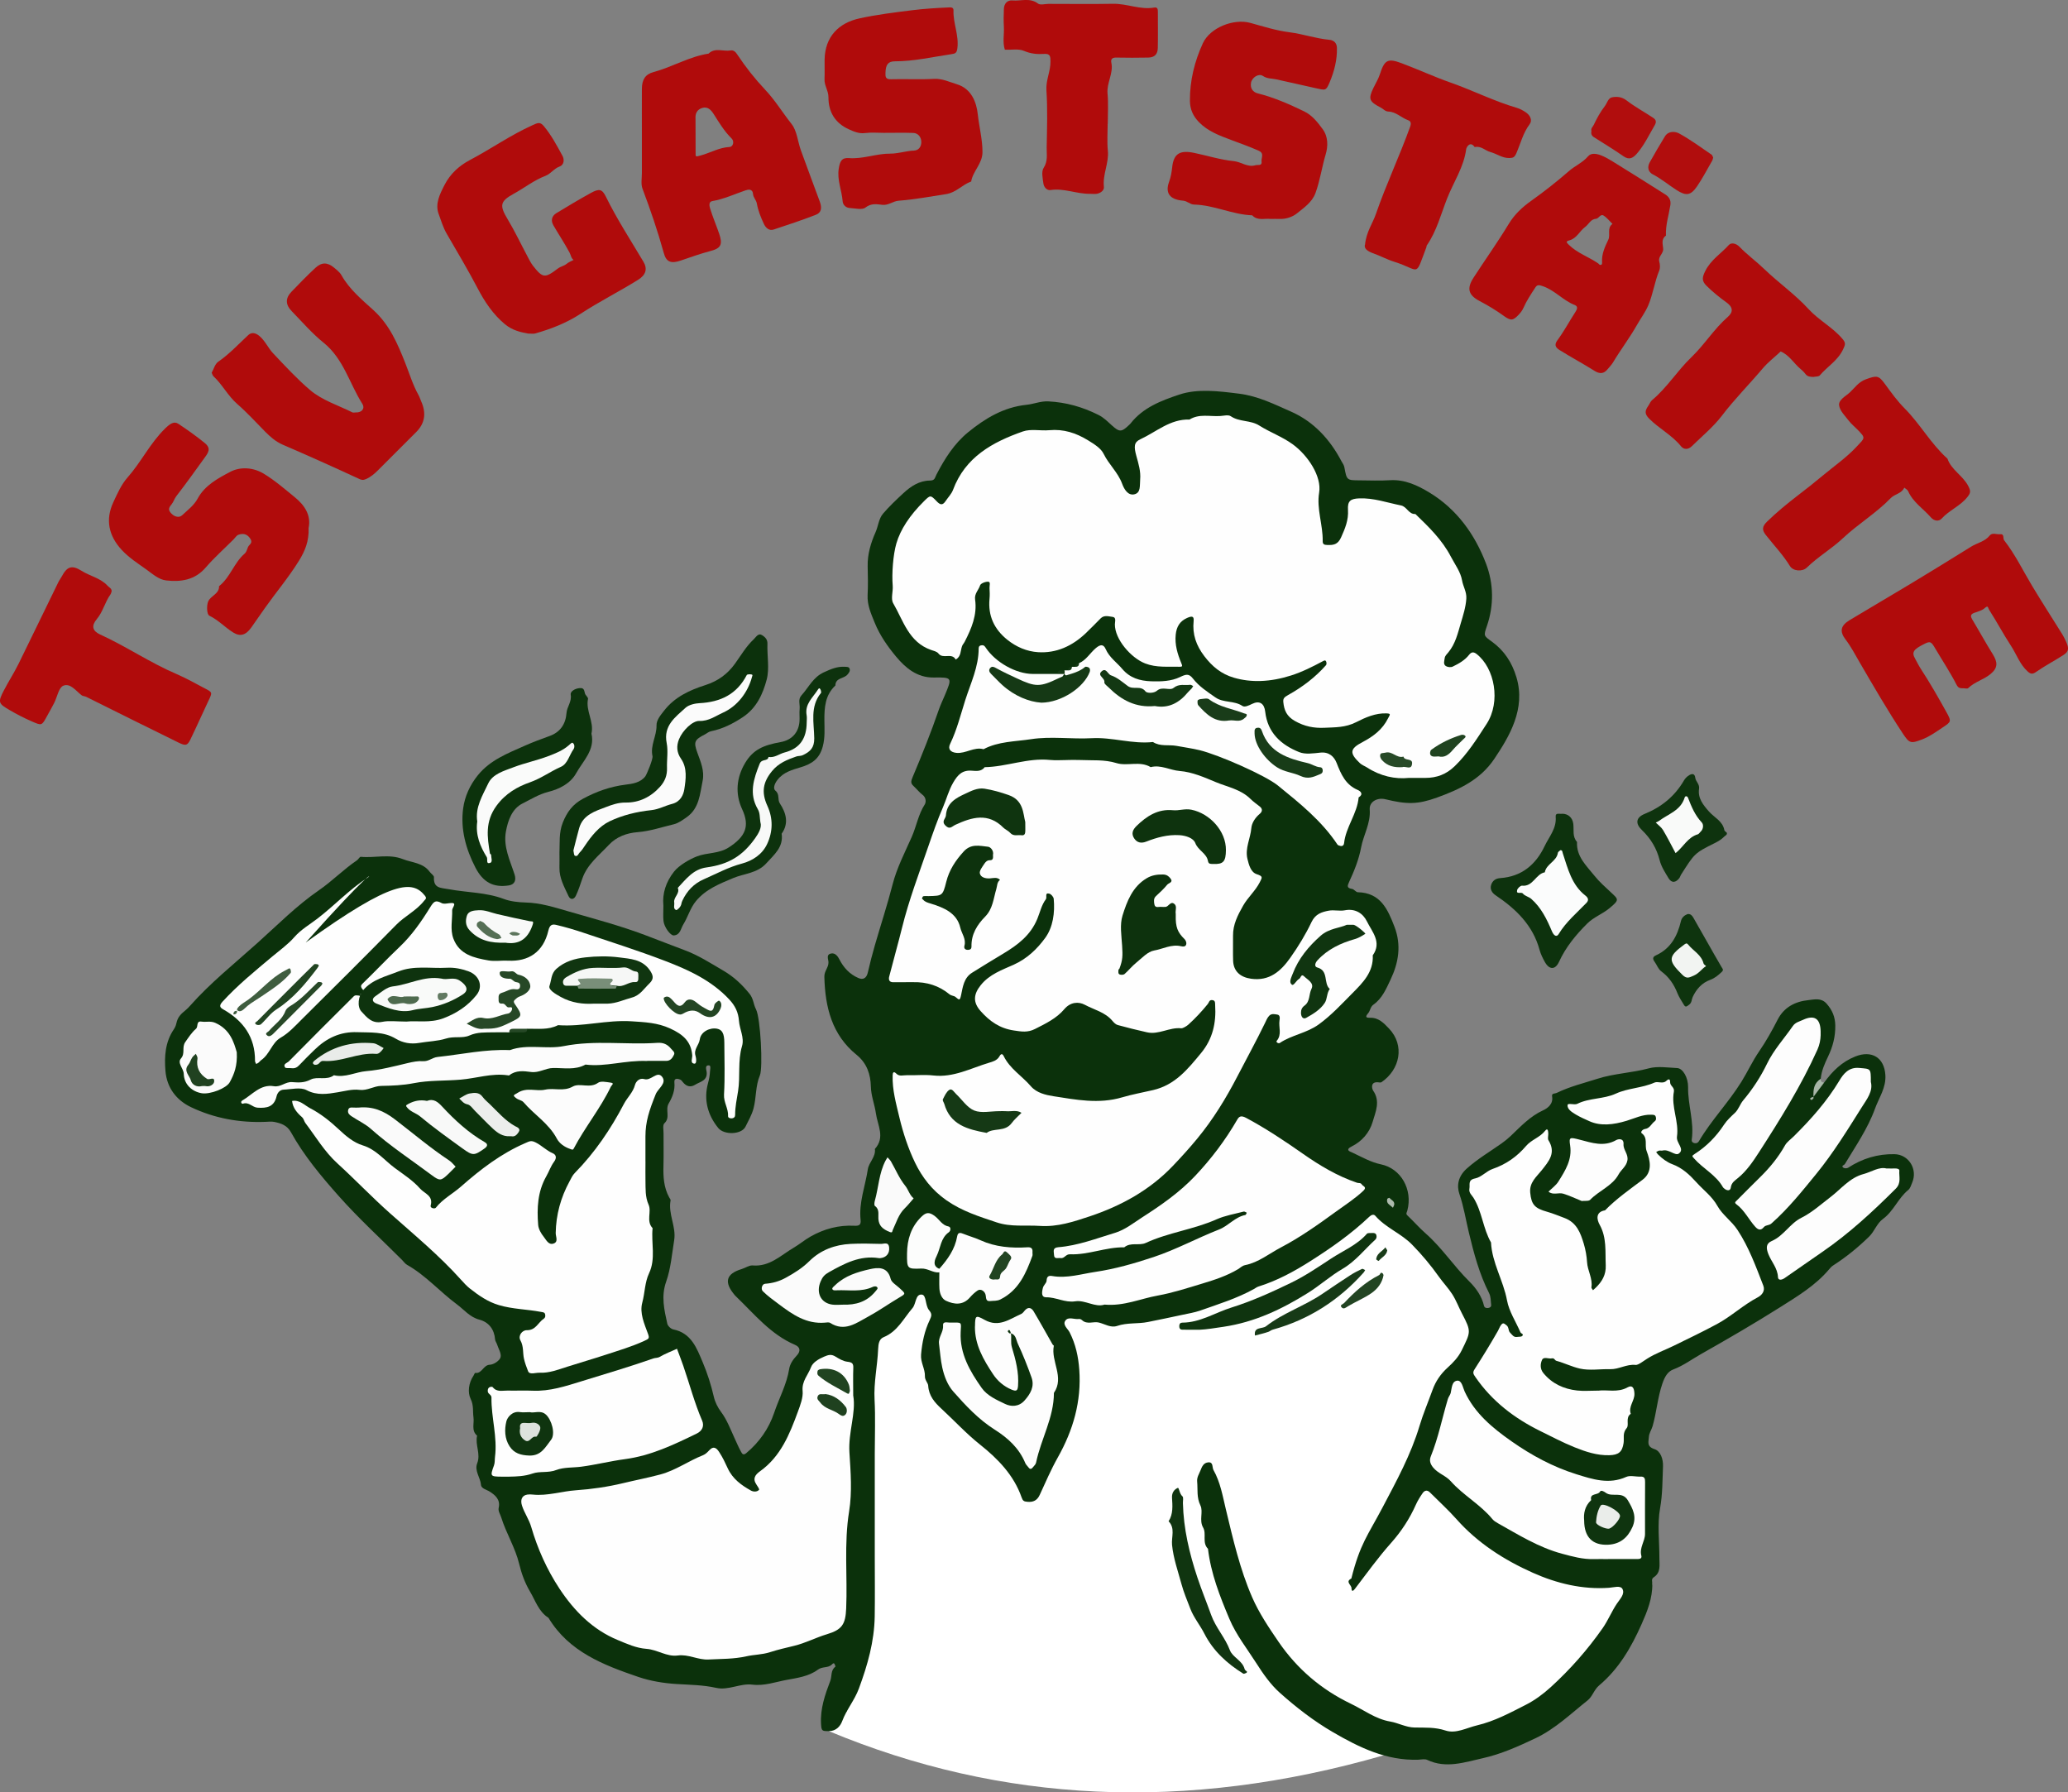 <?xml version="1.0" encoding="UTF-8"?>
<svg id="Layer_2" data-name="Layer 2" xmlns="http://www.w3.org/2000/svg" viewBox="0 0 676.82 586.53">
  <rect x="0" y="0" width="676.82" height="586.53" fill="#808080" stroke="none"/>
  <defs>
    <style>
      .cls-1 {
        fill: #556f55;
      }

      .cls-1, .cls-2, .cls-3, .cls-4, .cls-5, .cls-6, .cls-7, .cls-8, .cls-9, .cls-10, .cls-11, .cls-12, .cls-13, .cls-14, .cls-15, .cls-16, .cls-17, .cls-18, .cls-19, .cls-20, .cls-21, .cls-22, .cls-23, .cls-24, .cls-25, .cls-26, .cls-27, .cls-28, .cls-29, .cls-30, .cls-31, .cls-32, .cls-33, .cls-34, .cls-35, .cls-36, .cls-37, .cls-38, .cls-39, .cls-40, .cls-41, .cls-42, .cls-43, .cls-44, .cls-45, .cls-46, .cls-47, .cls-48, .cls-49 {
        stroke-width: 0px;
      }

      .cls-2 {
        fill: #b00b0b;
      }

      .cls-3 {
        fill: #fcfcfc;
      }

      .cls-4 {
        fill: #f2f4f2;
      }

      .cls-5 {
        fill: #f8f9f8;
      }

      .cls-6 {
        fill: #153915;
      }

      .cls-7 {
        fill: #204220;
      }

      .cls-8 {
        fill: #133813;
      }

      .cls-9 {
        fill: #234523;
      }

      .cls-10 {
        fill: #0c320c;
      }

      .cls-11 {
        fill: #aebbae;
      }

      .cls-12 {
        fill: #183c18;
      }

      .cls-13 {
        fill: #4e6a4e;
      }

      .cls-14 {
        fill: #5c755c;
      }

      .cls-15 {
        fill: #0d320d;
      }

      .cls-16 {
        fill: #274927;
      }

      .cls-17 {
        fill: #b10d0d;
      }

      .cls-18 {
        fill: #173a17;
      }

      .cls-19 {
        fill: #fbfbfb;
      }

      .cls-20 {
        fill: #0e330e;
      }

      .cls-21 {
        fill: #0f340f;
      }

      .cls-22 {
        fill: #0e340e;
      }

      .cls-23 {
        fill: #193c19;
      }

      .cls-24 {
        fill: #fdfdfd;
      }

      .cls-25 {
        fill: #3f5d3f;
      }

      .cls-26 {
        fill: #0c310c;
      }

      .cls-27 {
        fill: #fcfdfc;
      }

      .cls-28 {
        fill: #274827;
      }

      .cls-29 {
        fill: #1f411f;
      }

      .cls-30 {
        fill: #264826;
      }

      .cls-31 {
        fill: #fafafa;
      }

      .cls-32 {
        fill: #204320;
      }

      .cls-33 {
        fill: #e9ece9;
      }

      .cls-34 {
        fill: #103510;
      }

      .cls-35 {
        fill: #eceeec;
      }

      .cls-36 {
        fill: #0b310b;
      }

      .cls-37 {
        fill: #f9faf9;
      }

      .cls-38 {
        fill: #214421;
      }

      .cls-39 {
        fill: #fff;
      }

      .cls-40 {
        fill: #617961;
      }

      .cls-41 {
        fill: #798e79;
      }

      .cls-42 {
        fill: #242;
      }

      .cls-43 {
        fill: #a8b6a8;
      }

      .cls-44 {
        fill: #dde2dd;
      }

      .cls-45 {
        fill: #eaedea;
      }

      .cls-46 {
        fill: #fafbfa;
      }

      .cls-47 {
        fill: #fbfcfc;
      }

      .cls-48 {
        fill: #f6f7f6;
      }

      .cls-49 {
        fill: #fefefe;
      }
    </style>
  </defs>
  <g id="Layer_1-2" data-name="Layer 1">
    <g>
      <path class="cls-39" d="M271.35,566.51c56.19,23.41,116.56,26.61,181.46,7.89l35.07-7.19,41.2-24.15,11.69-24.75-57.51-88.28-29.25-33.81-8.19-2.64-38.75,24.31-26.97,9.24-28.45,3.03-8.49-.81-44.17-7.06-19.54,14.73-2.32,122.99"/>
      <g>
        <path class="cls-36" d="M597.04,354.22c2.68-3.7,5.77-6.77,10.2-8.52,5.38-2.13,9.46.39,9.81,6.1.26,4.18-2.09,7.37-3.38,10.95-2.36,6.54-6.34,12.26-9.89,18.18-.22.36-1.34.54-.46,1.19.34.25,1.16.24,1.54,0,4.62-3.01,9.66-4.55,15.17-4.44,4.68.1,7.66,4.93,5.79,9.32-.35.83-.62,1.86-1.27,2.38-3.32,2.7-4.82,6.96-8.27,9.48-2.07,1.51-2.76,4.04-4.53,5.77-3.65,3.58-7.59,6.77-11.89,9.53-.48.31-.87.79-1.25,1.23-4.45,5.26-10.3,8.77-16,12.37-8.48,5.35-17.16,10.4-25.89,15.33-2.99,1.69-5.76,3.78-9.05,5.02-1.88.7-2.82,2.39-3.6,4.64-1.56,4.55-1.89,9.32-3.19,13.89-.36,1.25-1.19,2.36-1.23,3.58-.05,1.46-.86,3.11,1.82,3.97,2,.64,2.91,3.27,2.8,5.71-.19,4.55-.13,9.03-.95,13.62-.95,5.3-.21,10.9-.23,16.37,0,2.26.54,4.7-1.87,6.26-.83.53-.46,1.42-.45,2.15.07,4.74-1.65,8.98-3.52,13.2-3.36,7.56-7.45,14.62-13.88,20.02-1.66,1.39-2.19,3.64-3.75,4.88-5.52,4.38-10.61,9.34-17.11,12.42-5.57,2.64-11.27,5.2-17.2,6.51-5.88,1.3-12.05,3.51-18.23.55-.79-.38-1.93-.08-2.91-.05-10.39.35-19.3-3.99-27.92-9.01-6.28-3.65-12.06-8.13-17.44-12.94-2.97-2.66-5.41-6.14-7.64-9.64-3.05-4.78-6.59-9.22-8.83-14.53-3.13-7.41-6.04-14.84-6.99-22.9-2.02-2-.39-4.87-1.59-6.95-1.39-2.41.13-5.16-.89-7.25-1.28-2.63-.82-5.18-1.06-7.79-.13-1.43.62-2.45,1.09-3.66.53-1.39,1.07-2.49,2.54-2.63,1.72-.17,1.24,1.68,1.7,2.49,2.26,3.99,3.02,8.53,4.08,12.95,2.34,9.72,4.58,19.51,8.58,28.69,2.24,5.14,5.45,9.93,8.64,14.58,6.06,8.85,13.99,15.63,23.7,20.29,4.24,2.03,8.04,4.99,12.84,5.81,2.7.46,5.15,1.91,7.99,1.96,3.38.06,6.7-.16,10.12.98,3.41,1.13,6.89-.88,10.32-1.69,5.71-1.34,10.82-4.11,15.97-6.73,2.94-1.49,5.7-3.54,8.15-5.77,6.37-5.8,12.06-12.26,17-19.32,1.76-2.52,2.93-5.46,4.65-8.01,1.03-1.54,2.68-3.14,1.83-4.79-.65-1.26-2.9-.5-4.38-.4-8.78.63-17.18-1.44-24.95-4.91-9.35-4.17-18.04-9.7-25-17.55-2.72-3.07-5.78-5.83-8.67-8.73-.89-.9-1.76-.71-2.4.21-.83,1.2-1.62,2.45-2.21,3.77-2.05,4.6-4.72,8.7-8.1,12.51-4.23,4.75-7.96,9.94-11.83,15.01-.79,1.04-1.13.83-1.15-.21-.02-1.04-2.13-2.09-.05-3.13,2.88-11.44,5.37-14.06,10.25-23.32,4.53-8.6,9.25-17.21,12.07-26.64,1.19-3.97,2.83-7.81,4.24-11.72,1.03-2.87,2.68-5.28,4.96-7.34,1.82-1.64,3.49-3.39,4.62-5.69,2.93-5.99,3.2-6.06.09-11.97-1.09-2.07-1.89-4.31-3.2-6.35-1.3-2.02-3-3.79-4.36-5.71-2.61-3.69-5.57-7.24-8.81-10.54-3.64-3.7-8.62-5.5-12.01-9.41-.55-.63-1.34-.3-1.98.31-5.85,5.56-12.43,10.17-19.21,14.48-5.36,3.41-10.94,6.45-17.05,8.35-.59.18-.96.53-1.44.79-5.57,3.09-11.62,4.96-17.59,7.06-1.9.67-3.93.98-5.84,1.4-3.77.82-7.55,1.6-11.33,2.36-3.26.66-6.74.15-10.05,1.28-2.08.71-3.98-.6-5.96-1.1-1.8-.46-3.86.77-5.54-.79-.25-.23-.68-.43-.99-.38-1.5.22-3.42-.84-4.42.48-1.08,1.42.76,2.7,1.36,3.89,1.96,3.88,2.84,7.89,3.15,12.21.75,10.39-2,19.81-7.05,28.77-2.21,3.93-4,8.11-5.89,12.21-.85,1.84-2.14,2.45-4.1,2.26-1.1-.1-1.45-.31-1.86-1.5-2.53-7.23-7.77-12.6-13.52-17.17-4.56-3.62-8.43-7.85-12.66-11.75-2.24-2.06-4.17-4.23-4.37-7.61-.05-.84-1.11-1.79-1.07-3.04.09-2.44-1.48-4.51-1.26-7.14.34-3.93,1.14-7.72,2.79-11.18.72-1.51.84-2.09-.21-3.36-1.22-1.47-.81-4.84-2.27-5.04-2.2-.3-1.88,2.98-3.11,4.4-2.92,3.38-4.89,7.66-9.44,9.52-1.5.61-1.73,2.19-1.81,3.92-.23,5.51-1.47,10.93-1.17,16.52.31,5.85.07,11.72.07,17.58v34c0,6.45.08,12.9-.02,19.34-.13,8.22-2.33,15.93-5.18,23.63-1.43,3.85-4.05,6.88-5.46,10.65-.59,1.59-1.92,3.25-4.28,3.27-2.36.02-2.52-.02-2.65-2.44-.27-4.95,1.32-9.51,3.03-14,.58-1.52.07-3.45,1.65-4.62.1-.07-.12-.7-.31-.99-.2-.31-.46-.1-.83.26-1.24,1.23-3.09.56-4.6,1.7-2.93,2.2-6.84,2.71-10.24,3.34-3.62.67-7.27,2.03-11.2,1.54-3.94-.49-7.78,1.96-11.81,1.06-4.3-.96-8.64-.99-13-1.26-4.2-.26-8.51-.97-12.49-2.32-11.41-3.9-22.69-8.21-29.4-19.34-3.22-2.02-4.29-5.67-6.07-8.65-1.61-2.71-2.77-5.84-3.54-9.07-1.27-5.27-4.25-9.96-5.86-15.16-.32-1.03-1.07-2.05-.82-3.14.61-2.65-1.15-4.12-2.84-5.22-1.06-.7-2.85-1.02-2.95-2.24-.2-2.44-2.22-4.61-1.24-7.11,1.2-3.06-.74-6.01-.04-9.01-1.96-1.68-.9-3.95-1.18-5.96-.28-2.01.12-3.92-.93-6.08-1.03-2.11-.69-5.22.94-7.61.2-.3.41-.92.53-.9,2.26.35,2.61-2.58,4.83-2.67,1.25-.05,3.15-1.31,3.48-2.4.36-1.23-.71-2.89-1.18-4.36-.17-.51-.56-.99-.6-1.5-.26-3.34-2.07-5.68-5.15-6.49-3.15-.84-4.95-3.23-7.34-5-5.58-4.13-10.19-9.48-16.31-12.93-.66-.37-1.12-1.08-1.67-1.63-6.91-6.91-14.15-13.52-20.63-20.81-5.8-6.53-11.46-13.28-15.73-20.99-1.23-2.22-3.22-2.9-5.4-3.34-.94-.19-1.95-.07-2.92-.03-8.51.34-16.75-1.17-24.38-4.81-4.71-2.25-7.9-6.28-8.36-11.87-.39-4.76-.07-9.41,2.7-13.53.44-.66.7-1.22.87-2,.43-1.97,1.24-2.89,3.16-4.45.45-.37.86-.8,1.25-1.24,6.69-7.55,14.58-13.86,22.05-20.56,6.59-5.9,12.84-12.25,20.24-17.35,4.28-2.94,8.03-6.81,12.41-9.77.48-.32.88-1.19,1.26-1.15,4.57.45,9.21-1.03,13.74.75,3.05,1.2,6.63,1.17,8.82,4.18.44.61,1.4,1.19,1.38,1.74-.19,3.73,2.24,3.44,4.89,3.94,5.98,1.11,12.16.99,17.99,3.19,2.16.82,4.84,1.09,7.06,1.15,4.97.11,9.65,1.63,14.15,2.93,8.33,2.4,16.75,4.63,24.92,7.7,4.38,1.65,8.78,3.39,13.17,5.03,4.36,1.62,8.43,4.24,12.53,6.64,3.53,2.07,6.06,4.5,8.56,7.56,1.33,1.62,1.27,3.46,2.12,5.07,1.51,2.87,2.32,19.18,1.29,21.62-1.49,3.52-1.14,7.27-2.09,10.84-.58,2.2-1.71,4.06-2.63,5.96-1.29,2.64-7,2.8-8.92.44-3.48-4.28-4.8-9.29-3.35-14.63.35-1.29.59-2.52.65-3.8.03-.71.42-2.06-.38-2.07-1.42-.02-.78,1.44-.71,2.16.32,2.91-2.18,3.18-3.8,4.2-1.51.94-2.89.52-3.99-.87-.24-.31-.5-.67-.83-.81-.96-.42-2.09-.54-1.94.92.27,2.57-.72,4.91-1.85,6.85-1.25,2.13.64,4.62-1.43,6.52-.61.56-.26,2.2-.27,3.35-.02,3.52.07,7.04-.03,10.55-.1,3.6.1,7.12,1.89,10.36.17.32.5.69.44.97-.85,4.46,1.89,8.59,1.18,13-.74,4.56-1.1,9.28-2.62,13.57-1.71,4.83-.63,9.24.37,13.78.17.76,1.2,1.72,1.98,1.87,5.9,1.19,7.66,6.16,9.59,10.7,1.55,3.65,2.76,7.48,3.67,11.39.4,1.72,1.27,3.45,2.33,4.87,2,2.67,3.11,5.75,4.48,8.71.68,1.48,1.31,2.98,2.11,4.4.27.48.64,1.27,1.65.43,4.3-3.57,7.44-8.09,9.16-13.22,1.61-4.8,4.12-9.3,4.93-14.41.24-1.5,1.21-3.01,2.42-4.27,1.41-1.48,1.21-2.82-.55-3.57-7.96-3.41-13.25-10.03-19.25-15.79-.14-.14-.29-.27-.41-.42-3.6-4.21-2.98-7,2.21-8.57,1.23-.37,2.49-1.28,3.57-1.19,5.61.49,9.24-3.32,13.47-5.8,1.9-1.11,3.61-2.57,5.53-3.66,4.44-2.51,9.22-3.8,14.36-3.53,1.41.08,2.2-.22,2.02-1.87-.63-5.73,1.52-11.08,2.36-16.61.36-2.32,2.66-4.04,2.31-6.65,3.43-3.82.89-7.67.33-11.64-.41-2.95-1.58-5.7-1.65-8.79-.09-3.88-1.23-7.58-4.66-10.36-8.09-6.54-10.31-15.6-10.56-25.54-.05-1.93,1.41-3.03,1.35-4.8-.03-.95-.88-2.53.93-2.84,1.36-.23,2.19,1.06,2.64,1.94,1.42,2.77,3.38,4.86,6.22,6.1,1.63.71,2.68-.04,3.08-1.78.69-3.02,1.47-6.02,2.33-9,1.91-6.63,4.08-13.19,5.79-19.87,1.41-5.49,4.04-10.49,6.28-15.57,1.53-3.47,2.13-7.32,4.24-10.58.46-.71.49-2.23-.72-3.15-1.08-.82-1.93-1.94-2.93-2.86-.99-.91-.9-1.54-.34-2.88,3.09-7.32,6.05-14.7,8.63-22.21.54-1.56,1.26-3.02,1.88-4.51,2.49-5.93,2.56-6.01-3.59-5.93-5.48.08-9.28-3.21-12.32-6.85-2.75-3.3-5.32-6.95-7-11.11-1.19-2.94-2.47-5.73-2.31-9.02.16-3.12.1-6.25.02-9.38-.1-3.98,1.04-7.72,2.6-11.24.88-2,1.01-4.36,2.42-6.01,2.03-2.37,4.31-4.53,6.6-6.65,2.47-2.3,5.28-4.17,8.78-4.19,1.62-.01,1.57-.91,2.1-1.94,2.68-5.17,5.82-10.15,10.35-13.85,5.57-4.54,11.64-8.23,19.14-9,2.36-.24,4.63-1.25,7.15-1.12,5.8.3,11.16,1.81,16.37,4.42,1.81.91,3.03,2.21,4.42,3.45,2.48,2.23,3.13,2.24,5.67-.19.14-.14.29-.26.41-.42,4.1-5.24,10.04-7.51,16-9.49,5.98-1.99,12.81-1.13,19.55-.29,6.24.78,11.55,3.48,16.98,5.86,7.39,3.25,12.76,9.07,16.54,16.28.34.65.79,1.15.94,1.97.77,4.22.82,4.23,4.94,4.25,3.32.02,6.65.17,9.96-.04,4.89-.31,9.1,1.71,12.97,4.06,8.94,5.43,14.85,13.68,18.49,23.24,2.49,6.53,2.63,13.59.28,20.43-1.11,3.22-1.05,3.14,1.62,5.08,4.05,2.94,6.59,6.78,8.06,11.71,3.07,10.27-2.27,19.22-7.22,26.61-4.61,6.89-11.46,10.05-18.73,12.69-6.37,2.31-9.93,2.29-16.97.57-2.59-.63-5.31.78-5.11,3.39.34,4.51-2.05,8.27-2.83,12.44-.69,3.73-2.22,7.61-3.9,11.21-.63,1.35-.8,2.03.96,2.31.67.11,1.24,1.06,1.87,1.08,7.43.17,9.79,5.55,12,11.29,2.32,6.02,1.35,11.76-1.27,17.28-1.41,2.98-2.74,6.19-5.62,8.22-1.01.71-1.04,2.01-1.71,2.79-1.12,1.3-.64,1.53.65,1.5,2.78-.06,4.47,1.76,6.16,3.53,5.25,5.51,3.59,13.44-2.47,17.56-.27.18-.77.05-1.16.02-2.51-.21-1.98,2.11-1.55,2.74,2.42,3.53.78,6.92-.17,10.21-1.03,3.57-3.6,6.44-6.78,8-2.48,1.22-.44,1.79-.02,1.98,3.11,1.44,6.19,3.25,9.49,3.92,6.58,1.34,10.47,8.25,8.67,15.1-.2.75-.63,1.03.09,1.7,1.99,1.87,3.79,3.96,5.84,5.76,5.39,4.73,9.29,10.79,14.39,15.81,2.11,2.08,4.03,4.77,4.77,7.93.14.6.74.82,1.37.71.63-.11,1.06-.41.96-1.14-.18-1.28-.03-2.46-.72-3.82-3.14-6.19-4.91-12.83-6.54-19.6-1.02-4.2-1.68-8.55-3.12-12.73-.94-2.72-.45-5.78,2.4-8.33,3.53-3.16,7.55-5.52,11.35-8.2,1.08-.76,2.1-1.59,3.03-2.47,3.28-3.12,6.32-6.43,10.6-8.39,1.46-.67,3.39-2.07,2.95-4.55-.2-1.13.88-.85,1.52-1.16,4.26-2.08,8.85-3.19,13.33-4.62,5.44-1.75,11.21-1.9,16.75-3.4,2.91-.79,6.22-.25,9.34-.1,1.87.09,3.62,3.15,3.57,6.28-.09,5.74,2.02,11.32,1.2,17.1-.1.73.3,1.07.91,1.19.6.12,1.11-.1,1.44-.65,4.06-6.87,9.66-12.63,13.89-19.42,2.03-3.26,3.62-6.78,5.83-9.99,2.21-3.21,4.21-6.78,6.03-10.34,2.11-4.12,5.78-5.97,10.11-6.41,1.95-.2,4.16-.84,5.94,1.19,1.83,2.09,2.77,4.26,2.82,7.09.06,3.65-.8,6.93-2.36,10.19-1.09,2.28-2.16,4.65-2.4,7.25-.59,1.19-.68,2.58-1.52,3.65.16.23.23.35.23.35.04.05.06.04.05-.02-.03-.26-.08-.4-.11-.41.54-1.13,1.47-1.83,2.52-2.39Z"/>
        <path class="cls-2" d="M69.28,121.97c.66-1.16,1.07-2.86,2.14-3.6,3.66-2.52,6.62-5.75,9.84-8.73,1.06-.98,2.33-.77,3.58.26,1.95,1.61,2.89,3.97,4.56,5.73,3.89,4.11,7.74,8.3,12.03,11.96,4.01,3.42,9.2,5,13.89,7.35.31.16.77,0,1.16.02,1.92.07,3.08-1.27,2.08-2.86-4.21-6.65-6.12-14.7-12.67-19.97-3.78-3.04-6.99-6.79-10.39-10.28-2.11-2.16-2.14-4.27-.1-6.39,2.57-2.67,5.15-5.33,7.87-7.85,2.01-1.86,3.94-1.79,6.03-.05.9.74,1.9,1.51,2.45,2.49,2.6,4.63,6.65,7.97,10.45,11.42,5.3,4.81,7.94,11.02,10.45,17.37,1.39,3.52,2.48,7.16,4.35,10.49.35.62.54,1.33.84,1.99q2.62,5.82-1.62,10.06c-4.14,4.14-8.28,8.27-12.41,12.41-1.19,1.19-2.41,2.26-4.03,2.98-1.05.46-1.53.27-2.47-.17-8.18-3.78-16.4-7.48-24.68-11.04-2.34-1.01-4.11-2.55-5.83-4.29-3.02-3.05-5.91-6.25-9.14-9.06-3.07-2.67-4.86-6.36-7.8-9.09-.25-.23-.33-.64-.58-1.13Z"/>
        <path class="cls-2" d="M415.72,71.63c-1.95-.21-4.19.66-5.89-1.17-6.53-.24-12.51-3.38-19.06-3.52-1.31-.03-2.14-1.16-3.61-1.28-4.24-.34-5.89-2.43-4.55-6.12.6-1.66.85-3.18,1.03-4.85.49-4.53,2.65-5.61,7.2-4.66,4.32.9,8.57,2.26,12.92,2.69,2.46.24,4.53,2.12,7.13,1.35.83-.24,2.21.32,2-1.24-.16-1.17.98-2.66-.92-3.5-2.98-1.33-6.04-2.4-9.08-3.55-3.75-1.41-7.58-2.81-10.49-5.81-1.9-1.96-2.94-4.16-2.96-7-.04-6.61,1.51-12.86,4.22-18.78,2.36-5.15,10.1-8.2,15.55-6.7,4.22,1.16,8.45,2.52,12.77,3.06,4.43.56,8.64,2.06,13.08,2.47,1.51.14,2.45,1.07,2.49,2.61.12,3.95-.88,7.73-2.38,11.31-1.22,2.91-1.38,2.59-4.71,1.88-4.3-.92-8.57-1.97-12.88-2.88-1.44-.3-2.83-.14-4.27-1.1-1.42-.94-3.58.57-3.87,2.23-.32,1.8.58,3.07,2.2,3.48,5.31,1.33,10.26,3.51,15.16,5.88,2.69,1.3,4.39,3.53,6.08,5.81,1.89,2.55,1.75,5.73,1,8.25-1.25,4.19-1.84,8.55-3.34,12.66-1.12,3.07-3.84,4.86-6.15,6.73-1.34,1.08-3.55,1.87-5.66,1.76-.97-.05-1.95,0-3,0Z"/>
        <path class="cls-2" d="M289.56,43.48c-2.15,0-4.32-.21-6.44.06-2.03.26-3.7-.51-5.37-1.26-4.45-2.01-6.64-5.7-6.61-10.43.01-2.18-1.39-3.86-1.29-5.96.1-2.14-.02-4.3.03-6.44.15-7.41,4.55-11.95,11.48-13.45,5.65-1.23,11.4-1.93,17.15-2.65,3.96-.5,7.89-.73,11.85-.91.77-.03,1.74-.15,1.7.96-.15,4.19,1.83,8.14,1.27,12.41-.2,1.54-.65,1.73-2.04,1.93-6.11.9-12.14,2.32-18.37,2.32-2.28,0-3.04,1.1-3.12,3.74-.04,1.28-.02,2.18,1.78,2.13,4.68-.13,9.38.14,14.06-.12,2.77-.15,5.06,1.01,7.51,1.75,4.81,1.44,6.45,5.95,6.86,9.83.44,4.11,1.54,8.17,1.54,12.37,0,3.81-3.13,6.18-3.7,9.63-2.92,1.02-4.88,3.62-8.28,4.14-5.14.79-10.27,1.76-15.46,2.15-1.9.14-3.3,1.59-5.38,1.34-1.75-.21-3.61-.57-5.49.9-1.09.85-3.4.24-5.15.14-1.28-.07-2.22-1.07-2.3-2.16-.27-3.57-1.85-6.94-1.29-10.65.38-2.5,1-3.71,3.35-3.52,4.62.37,8.95-1.5,13.58-1.46,2.43.02,5.08-.89,7.71-1,1.43-.06,2.34-1.11,2.39-2.69.05-1.6-.98-3.02-2.61-3.08-3.12-.11-6.25-.03-9.37-.03Z"/>
        <path class="cls-2" d="M642.37,225.24c-.8-.07-1.41.03-2.04-1.2-2.07-4.05-4.61-7.85-6.92-11.78-1.4-2.38-1.66-2.53-3.71-1.5-3.41,1.71-4.14,2.65-2.92,4.77.62,1.09,1.17,2.28,1.88,3.36,2.99,4.56,5.69,9.32,8.34,14.08,1.76,3.17,1.63,3.2-1.34,5.17-2.13,1.41-4.15,2.9-6.61,3.83-3.6,1.37-4.11,1.35-6.21-1.82-5.03-7.61-9.6-15.49-14.19-23.37-1.46-2.5-2.81-5.14-4.61-7.49-2.05-2.68-1.64-4.57,1.28-6.34,6.55-3.96,13.16-7.8,19.71-11.75,6.72-4.06,13.41-8.15,20.07-12.31,2.01-1.26,4.51-1.65,6.12-3.67.81-1.02,2.19-.29,3.31-.41,1.59-.18.89,1.35,1.4,2,3.62,4.63,6.15,9.92,9.16,14.93,3.2,5.33,6.58,10.54,9.86,15.82.48.77.86,1.59,1.24,2.41,1.02,2.21.89,3.24-.89,4.39-2.91,1.88-6,3.48-8.84,5.46-1.23.86-1.84.82-2.89-.14-2.54-2.31-3.6-5.59-5.41-8.35-2.48-3.79-4.63-7.84-7.09-11.68-.6-.94-.3-1.71-1.59-.59-.91.79-2.26,1.07-3.44,1.52-1.28.5-1.11,1.2-.52,2.19,2.25,3.74,4.35,7.58,6.66,11.28,1.68,2.69,1.69,4.46-.59,6.41-2.23,1.92-5.27,2.61-7.43,4.71-.3.29-1.13.04-1.8.04Z"/>
        <path class="cls-2" d="M172.81,109.15c-2.36-.43-5.08-1.01-7.56-3.06-3.9-3.23-6.65-7.4-8.86-11.62-3.2-6.12-6.74-12.03-10.19-17.99-1.21-2.09-1.86-4.37-2.65-6.52-1.2-3.26.39-6.44,1.96-9.48,1.89-3.67,4.83-6.29,8.28-8.11,6.9-3.64,13.29-8.16,20.44-11.38,1.71-.77,2.49-1.23,3.74.26,2.49,2.98,4.29,6.39,6.13,9.77.63,1.15.55,2.93-.97,3.48-1.84.66-2.87,2.38-4.6,3.04-3.78,1.44-6.94,3.97-10.44,5.89-4.48,2.46-4.65,3.82-1.93,8.34,2.33,3.87,4.26,7.98,6.39,11.97.6,1.12,1.16,2.3,1.94,3.29,3.12,3.96,3.84,4.09,8.06.86.93-.71,2.03-.83,2.9-1.56.65-.55,1.51-.85,2.27-1.27-.83-.59-.88-1.59-1.3-2.38-1.64-3.05-3.56-5.94-5.3-8.94-.89-1.53-.57-3.04.93-3.96,3.72-2.28,7.48-4.51,11.3-6.62,2.77-1.53,3.71-1.31,4.95,1.21,3.62,7.36,8.09,14.22,12.27,21.25,1.44,2.42.78,4.38-1.76,5.96-6.19,3.85-12.71,7.12-18.83,11.12-4.52,2.95-9.62,4.97-14.87,6.43-.54.15-1.16.02-2.32.02Z"/>
        <path class="cls-2" d="M101,172.79c.15,4.25-1.11,7.43-3.22,10.81-3.34,5.38-7.4,10.18-11.03,15.3-1.5,2.11-2.98,4.26-4.47,6.39-1.8,2.55-3.64,3.14-6.01,1.65-2.66-1.68-4.82-4.04-7.71-5.44-.98-.47-.94-3.52-.41-4.71.86-1.91,3.63-2.43,3.55-4.98,3.64-2.86,4.88-7.62,8.32-10.6.96-.83.8-2.09,1.63-2.87.88-.83.71-1.53,0-2.44-1.02-1.3-2.31-1.36-3.6-.92-.66.23-1.12,1.05-1.68,1.6-3.04,3.04-6.27,5.91-9.07,9.16-3.53,4.1-8.1,4.73-12.89,4.2-2.48-.27-4.67-2.28-6.59-3.65-2.71-1.94-5.65-3.81-8.01-6.37-4.25-4.62-5.38-9.89-2.7-15.61,1.3-2.79,2.6-5.76,4.6-8.02,4.49-5.07,7.43-11.3,12.32-16.06,1.63-1.59,2.93-2.49,4.36-1.54,2.94,1.95,5.82,4,8.56,6.22,1.74,1.41,1.71,2.52.38,4.37-3.15,4.37-6.28,8.76-9.58,13.02-.71.92-.99,2.03-1.66,2.82-.95,1.12-1.07,1.81-.01,2.91,1.13,1.17,2.6,1.45,3.55.56,1.79-1.7,3.84-3.17,5.08-5.47,2.34-4.33,6.65-6.62,10.68-8.74,3.33-1.75,7.55-1.42,10.88.59,3.66,2.21,6.94,5.06,10.27,7.78,3.26,2.66,5.33,5.95,4.46,10.04Z"/>
        <path class="cls-2" d="M36.54,193.51c-.13.35-.19.74-.4,1.02-1.81,2.53-2.44,5.67-4.5,8.11-1.78,2.12-1.41,3.82,1.08,4.96,8.58,3.91,16.39,9.26,25.07,12.97,3.15,1.35,6.14,3.08,9.19,4.66,2.59,1.34,2.55,1.33,1.26,4.05-2.01,4.24-3.9,8.54-5.95,12.75-.98,2-1.6,2.08-3.91.94-10.05-4.95-20.1-9.91-30.11-14.92-.53-.27-1.17-.24-1.53-.52-1.89-1.44-3.74-4.12-6.04-3.13-1.5.65-1.97,3.67-2.95,5.6-.74,1.45-1.56,2.87-2.34,4.3-1.76,3.24-1.74,3.18-5.03,1.75-2.5-1.08-4.9-2.33-7.25-3.7-3.66-2.14-3.9-2.49-1.85-6.44,1.5-2.9,3.29-5.65,4.74-8.58,4.4-8.91,8.68-17.87,13.06-26.79.31-.64.77-1.22,1.11-1.87,1.76-3.31,3.32-3.88,6.54-1.86,2.79,1.75,6.22,2.37,8.51,4.9.49.54,1.35.85,1.3,1.79Z"/>
        <path class="cls-2" d="M362.52,40.54c0,2.93-.23,5.87.06,8.77.4,4.06-1.75,7.76-1.29,11.82.13,1.16-1.02,1.99-2.18,2.26-.74.17-1.55.02-2.33.03-4.37.09-8.53-1.92-12.98-1.23-1.22.19-2.15-1.02-2.31-2.11-.24-1.72-.72-3.93.08-5.16,1.45-2.23.95-4.43.99-6.63.11-6.24.33-12.5-.08-18.72-.22-3.36,1.37-6.25,1.32-9.47-.02-1.51.01-2.6-2.06-2.46-2.22.15-4.37-.03-6.59-.98-1.81-.78-4.16-.3-6.28-.39-.8-2.46-.18-4.98-.32-7.47-.11-1.94-.08-3.9,0-5.85.06-1.76,1.1-2.96,2.83-2.8,2.77.25,5.69-1,8.36,1.03.74.56,2.28.09,3.45.09,7.02,0,14.05.1,21.06-.03,4.58-.09,8.93,2.04,13.56,1.23,1.13-.2,1.14.73,1.14,1.52,0,3.9.06,7.8-.02,11.7-.04,2.07-1.06,3.1-3.1,3.15-3.51.08-7.02.06-10.53,0-1.29-.02-1.82.51-1.57,1.7.73,3.49-1.58,6.56-1.25,10.06.3,3.29.07,6.63.07,9.94Z"/>
        <path class="cls-2" d="M623.25,159.55c-.89,2.02-3.13,2.08-4.45,3.45-4.75,4.92-10.67,8.45-15.67,13.14-3.66,3.44-8.13,6.03-11.78,9.59-1.46,1.43-4.49,1.19-5.52-.48-2.27-3.69-5.24-6.8-7.9-10.17-1.28-1.63-1.29-2.75.41-4.4,3.14-3.06,6.57-5.87,9.99-8.5,2.77-2.12,5.61-4.36,8.25-6.57,3.64-3.04,7.59-5.76,10.9-9.27,2.95-3.14,3.21-2.9.49-5.71-.95-.98-2.04-1.84-2.87-2.92-1.22-1.6-2.95-3.25-3.19-5.05-.24-1.84,2.15-2.99,3.52-4.26,1.63-1.52,2.84-3.41,5.23-4.28,3.6-1.3,4.17-1.33,6.33,1.64,1.99,2.73,3.99,5.5,6.36,7.88,5.1,5.13,8.6,11.6,14.02,16.45,1.26,3.68,4.97,5.48,6.77,8.88.95,1.8.81,2.38-.33,3.78-2.33,2.88-5.86,4.22-8.32,6.93-.92,1.01-2.44.88-3.53-.36-2.5-2.86-5.87-4.96-7.47-8.61-.19-.44-.76-.71-1.26-1.15Z"/>
        <path class="cls-2" d="M593.45,123.34c-1.01-.03-1.91-.07-2.59-1-.46-.62-1.05-1.16-1.64-1.66-2.19-1.84-3.64-4.52-6.43-5.67-1.97,1.84-4.14,3.5-5.87,5.54-4.4,5.21-9.22,10.03-13.37,15.48-2.82,3.69-6.51,6.71-9.85,9.99-1.12,1.1-2.57,1.2-3.53.02-2.93-3.63-7.12-5.75-10.38-9-1.65-1.65-1.44-2.65-.29-4.31.39-.56.65-1.34,1.21-1.81,4.91-4.09,8.25-9.61,12.83-14,4.3-4.12,7.43-9.28,11.95-13.23,1.81-1.58,1.71-3.19-.42-4.71-2.32-1.66-4.49-3.43-6.52-5.42-1.66-1.62-1.5-2.78-.42-4.92,1.82-3.64,5.14-5.65,7.68-8.47.8-.89,2.39-.57,3.53.62,2.5,2.6,5.48,4.75,8.03,7.21,4.71,4.54,10.11,8.31,14.52,13.12,3.38,3.7,7.95,5.98,11.19,9.86,1.1,1.31.81,1.88.13,3.34-1.72,3.68-5.17,5.62-7.62,8.52-.38.45-1.4.35-2.13.51Z"/>
        <path class="cls-2" d="M446.74,80.13c.42-4.28,2.49-6.98,3.55-10.05,3.35-9.72,7.78-19.02,11.25-28.69.53-1.46-.19-1.88-.67-2.05-2.23-.79-3.98-2.75-6.42-2.83-1.15-.04-1.64-.82-2.44-1.24-3.87-2.01-4.31-2.8-2.48-6.57.71-1.46,1.58-2.85,2.08-4.41,1.51-4.66,2.55-5.31,7.04-3.63,5.4,2.01,10.65,4.45,16.08,6.36,7.32,2.57,14.27,6.1,21.73,8.28,1.02.3,2.01.85,2.9,1.45,1.41.95,2.27,2.57,1.25,3.92-2.13,2.84-2.94,6.24-4.29,9.37-.62,1.44-1.06,1.63-2.29,1.67-2.32.08-4.12-1.38-6.22-1.95-1.74-.47-3.12-2.12-5.17-1.63-1.49-2.14-2.7.06-2.78.65-.76,5.9-4.15,10.83-6.25,16.17-2.02,5.14-3.42,10.71-6.66,15.38-.1.14-.04.37-.11.54-3.86,10.23-1.85,7.51-10.53,4.79-2.4-.75-4.64-1.99-7.02-2.82-1.82-.64-2.87-1.57-2.59-2.71Z"/>
        <path class="cls-26" d="M183.11,278.69c.14-2.83-.25-6.19,1.09-9.54,1.38-3.43,3.21-5.96,6.6-7.78,4.44-2.39,8.93-3.98,13.95-4.61,2.17-.27,4.81-.6,6.45-2.72.46-.6,2.57-5.66,2.35-6.61-.79-3.52,1.4-6.61,1.32-10.07-.04-1.73,1.31-3.31,2.47-4.8,3.49-4.51,8.41-6.75,13.53-8.38,4.14-1.33,7.23-3.61,9.7-7.03,1.96-2.73,3.65-5.67,6.14-7.99.78-.73,1.45-2.15,2.79-1.27.89.59,1.73,1.34,1.67,2.81-.15,3.9.72,8.01-.24,11.66-1.24,4.72-3.33,9.35-7.83,12.32-3.23,2.13-6.6,3.84-10.39,4.6-.83.17-1.3.67-1.94,1-3.45,1.77-3.85,2.44-2.54,6.02,1.09,2.99,2.39,6,1.73,9.2-.89,4.28-1.08,8.99-5.18,11.88-1.33.94-2.75,1.99-4.28,2.35-3.93.93-7.74,2.26-11.88,2.58-3.34.26-6.8,1.42-9.36,4.16-3.21,3.44-7.07,6.35-8.68,11.05-.65,1.88-1.26,3.78-2.1,5.57-.63,1.35-1.83,1.41-2.41.14-1.36-2.97-3.05-5.86-2.97-9.31.04-1.56,0-3.12,0-5.24Z"/>
        <path class="cls-15" d="M217.11,296.25c-.37-3.84.8-7.61,3.48-11.02,1.61-2.05,5.04-4.04,7.46-4.98,3.42-1.33,7.17-.8,10.52-2.98,5.35-3.48,6.93-6.87,4.33-12.45-2.42-5.2-1.79-10.47.91-15.05,2.66-4.52,6.11-5.94,11.68-6.94,3.63-.65,5.9-3.1,6.17-6.78.1-1.36-.09-2.75.05-4.1.15-1.48-.63-3.09.61-4.43,2.36-2.57,3.74-5.9,7.33-7.53,2.29-1.05,4.38-1.96,6.89-1.8.58.04,1.26-.03,1.5.57.31.8-.17,1.38-.71,2.01-1.16,1.36-3.89.97-3.92,3.54-3.35,3.14-3.63,7.15-3.6,11.44.02,2.8.25,5.57-.53,8.51-1.09,4.1-3.59,5.7-7.13,6.78-2.82.87-5.69,1.56-7.7,4.16-.98,1.26-1.52,2.84-.67,3.53,1.5,1.22.59,2.84,1.46,4.18,1.99,3.04,3.05,6.45.58,9.9.64,4.43-2.46,6.84-5,9.67-2.97,3.31-7.25,3.33-10.91,4.87-4.45,1.87-8.93,3.63-12.14,7.52-1.89,2.3-2.62,5.19-4.15,7.66-.83,1.35-.96,3.41-3.09,3.57-1.12.08-3.18-2.76-3.38-4.73-.16-1.55-.03-3.12-.03-5.14Z"/>
        <path class="cls-10" d="M193.57,240.05c1.24,5.35-2.75,8.92-5.02,13-1.86,3.34-5.5,5.17-9.1,6.07-3.09.78-5.7,2.44-8.4,3.78-3.47,1.73-4.81,5.54-5.48,9.23-.9,4.99,1.37,9.46,2.84,14.03.62,1.94-.03,3.28-1.85,3.57-5.04.8-8.46-.99-10.96-5.83-3.14-6.08-4.93-12.58-4.02-19.36.52-3.9,2.21-7.65,4.82-10.87,4.04-4.99,9.79-7.17,15.36-9.65,2.64-1.17,5.35-2.19,8.07-3.16,3.58-1.28,5.31-3.96,5.58-7.55.16-2.07,1.77-3.67,1.37-5.98-.18-1.04,1.29-1.99,2.87-2.16,1.93-.2,1.44,1.33,1.98,2.14.3.46.9,1,.82,1.39-.82,3.9,2.01,7.38,1.13,11.36Z"/>
        <path class="cls-15" d="M511.29,266.28c1.87,0,3.35,1.2,3.62,3.29.26,2.02-.37,4.19,1.22,5.94-.26,4.79,3.09,7.78,5.71,11.06,1.56,1.97,3.5,3.66,5.34,5.39,2.51,2.36,2.97,2.42-.46,5.26-2.25,1.86-5.13,2.88-7.26,5-3.72,3.71-7.01,7.7-9.23,12.54-1.23,2.67-3.19,2.61-4.62.04-.7-1.25-1.35-2.58-1.73-3.95-2.19-8.09-7.75-13.42-14.41-17.9-1.22-.82-1.91-2.06-1.42-3.46.44-1.25,1.37-2.04,2.97-2.15,6.95-.48,11.63-4.39,14.5-10.45,1.46-3.07,3.96-5.79,3.63-9.62-.13-1.5,1.39-.81,2.14-.99Z"/>
        <path class="cls-21" d="M392.51,435.13c-2.14,0-3.89.04-5.64-.02-.6-.02-.94-.45-.92-1.17.01-.73.36-1.13.98-1.13,5.85-.01,10.74-3.27,16.09-4.94,6.67-2.08,13.12-5.01,19.43-8.06,4.57-2.21,8.83-5.09,13.09-7.9,4-2.64,8.57-4.46,11.83-8.19.28-.32,1.07-.18,1.63-.24.6-.07,1.26.04,1.44.63.15.48.17,1.08-.37,1.58-3.52,3.21-6.45,7.05-10.67,9.51-3.98,2.31-7.41,5.43-11.33,7.88-8.57,5.36-17.44,9.57-27.61,11.08-2.77.41-5.51.87-7.92.98Z"/>
        <path class="cls-20" d="M565.15,272.49c.21.69-.45.89-.78,1.22-.92.93-1.95,1.57-3.18,2.18-6.66,3.31-6.61,3.42-11.04,10.37-.19.3-.26.69-.46.98-1.24,1.68-2.61,1.79-3.62.12-1.11-1.86-2.36-3.76-2.88-5.82-.99-3.94-2.92-7.13-5.82-9.92-2.22-2.13-1.98-4.11.88-5.28,5.58-2.28,9.91-5.81,12.92-11.02.38-.65,1-1.25,1.65-1.64.9-.55,1.84-.64,2.01.82.15,1.28,1.47,2.05,1.24,3.62-.46,3.05,1.31,5.24,3.24,7.43,1.73,1.97,4.5,3.12,5.04,6.1.06.32.52.56.81.84Z"/>
        <path class="cls-34" d="M408.15,547.01c-.07.14-.11.36-.21.4-.34.13-.82.39-1.03.26-5.33-3.31-9.84-7.41-12.75-13.11-1.4-2.75-3.46-5.22-4.56-8.07-1.03-2.69-2.19-5.4-2.93-8.15-1.14-4.23-2.65-8.39-3.08-12.81-.25-2.58,1.11-5.43-1.13-7.72,1.54-2.4,1.28-5.1,1.12-7.71-.1-1.66.76-2.74,1.88-3.21.44-.19.54,1.94,1.53,2.75.4.32.14,1.46.16,2.23.2,8.4,2.12,16.49,4.76,24.4,1.37,4.1,3.02,8.13,4.48,12.19,1.51,4.19,4.58,7.4,6.13,11.53.89,2.36,4.12,3.38,4.83,6.2.08.33.53.56.8.84Z"/>
        <path class="cls-17" d="M560.69,51.55c-.11.35-.15.73-.32,1.03-1.64,2.83-3.14,5.76-4.99,8.45-2.01,2.92-3.53,3.18-6.66,1.17-2.62-1.68-5.01-3.7-7.81-5.16-1.53-.8-1.84-2.38-.97-3.94,1.6-2.85,3.25-5.68,4.96-8.47,1.17-1.9,3.43-1.63,4.67-.95,3.69,2.01,7.1,4.56,10.59,6.92.27.18.35.62.52.94Z"/>
        <path class="cls-17" d="M520.84,42.86c-.22-.87.45-1.35.77-2.01,1.04-2.16,2.13-4.21,3.63-6.14.73-.94,1.08-2.6,2.3-2.85,1.59-.33,3.23-.2,4.81,1.01,2.75,2.11,5.83,3.78,8.72,5.7.87.58,1.15,1.28.48,2.42-1.85,3.15-3.39,6.49-5.82,9.27-1.24,1.42-2.48,2.23-4.43.85-3.14-2.21-6.45-4.16-9.68-6.24-.72-.47-.97-1.16-.78-2Z"/>
        <path class="cls-22" d="M552.29,299.12c1.04-.17,1.57.59,1.91,1.17,3.1,5.35,6.07,10.78,9.2,16.11.44.74.81.99.02,1.72-1.11,1.03-2.19,1.96-3.67,2.5-2.75,1-4.56,3.03-5.78,5.68-.37.81-.24,1.82-1.17,2.48-.69.49-1.12,1-1.69.03-.74-1.25-1.59-2.47-2.12-3.81-1.16-2.95-2.81-5.31-5.26-7.13-1.09-.81-1.46-2.14-2.2-3.13-.95-1.26-.29-1.79.43-2.12,4.85-2.22,7.02-6.32,8.18-11.2.28-1.2,1.13-1.89,2.15-2.3Z"/>
        <path class="cls-18" d="M446.79,415.61c-.17.28-.29.58-.5.81-8.1,9.08-17.94,15.41-29.7,18.67-.59.16-.97.55-1.46.72-1.43.5-2.93.83-4.4,1.22-.47-2.97,2.39-2.08,3.62-3.04,5.63-4.39,12.54-6.6,18.42-10.59,3.04-2.06,6.08-4.12,9.17-6.12,1.21-.79,2.52-1.43,3.83-2.06.22-.11.65.23,1.02.38Z"/>
        <path class="cls-42" d="M452.81,417.25c-.44,2.56-1.98,4.54-3.98,5.92-2.37,1.64-5.1,2.75-7.59,4.24-.69.41-1.37,1.05-1.99.54-1.07-.89.33-1.2.68-1.58,3.36-3.59,6.98-6.88,11.43-9.12.39-.2.47-1.27,1.23-.49.12.12.14.33.21.49Z"/>
        <path class="cls-43" d="M593.52,358.91c-.11-2.31.11-4.49,2.35-5.86-.03.81.36,1.2,1.17,1.17-1.17,1.56-2.35,3.13-3.52,4.69Z"/>
        <path class="cls-23" d="M454.02,409.15c-.21,1.69-1.89,2.29-2.79,3.47-.03.04-.54-.22-.75-.42-.1-.09-.05-.38-.01-.57.39-1.65,2.06-2.22,2.93-3.47.2.31.39.62.63.99Z"/>
        <path class="cls-49" d="M461.14,254.55c-4.52.48-9.31-.54-13.76-3.42-.71-.46-1.64-.76-2.32-1.41-3.45-3.29-3.34-4.68.84-6.87,3.55-1.87,6.58-4.12,8.42-7.86.55-1.12,1.07-1.48-.54-1.55-3.62-.15-7.02,1.39-9.92,2.87-3.51,1.79-6.86,1.67-10.4,1.84-3.45.16-6.52-.44-9.66-2.22-2.71-1.54-3.53-3.53-3.79-6.18-.12-1.17.28-1.6,1.59-2.33,4.6-2.56,8.85-5.76,12.38-9.76.2-.23.2-.79.07-1.11-.25-.62-.56-.48-1.17-.15-3.35,1.79-6.72,3.49-10.38,4.65-6.74,2.14-12.97,2.38-18.69.71-4.14-1.21-7.09-3.68-9.66-7.05-2.65-3.48-3.95-7.12-3.5-11.49.16-1.58-.5-1.75-2.18-.99-2.37,1.07-3.41,2.87-3.68,5.43-.34,3.3.59,6.32,1.79,9.25.4.98.55,1.3-.55,1.27-3.77-.1-7.53.36-11.26-1.09-4.61-1.8-9.95-7.91-9.89-12.81.01-.87.53-2.27-.76-2.42-1.24-.14-2.71-.68-3.87.46-1.66,1.65-3.28,3.36-4.98,4.96-4.37,4.12-9.55,6.53-15.58,6.13-3.64-.24-7.07-1.7-10.01-4.06-4.3-3.45-6.37-7.85-5.83-13.42.11-1.16.07-2.35,0-3.51-.05-.73.42-2-.39-2.07-.9-.07-2.49.54-2.7,1.2-.5,1.55-1.91,2.72-1.63,4.64.72,5.03-1.18,9.46-3.41,13.81-.26.51-.67.91-.85,1.4-.57,1.53-.28,3.46-2.1,4.41-1.26-2.35-4.14-.02-5.63-1.96-.53-.69-1.66-.9-2.42-1.17-7.32-2.56-9.08-9.6-12.4-15.29-.85-1.46.01-3.84-.16-5.78-.33-3.85.13-10.12,1.2-13.78q2-6.85,9.05-13.83c2.03-2,2.12-2.1,4.11,0,1.16,1.23,1.96,1.45,2.94-.02.82-1.23,1.94-2.34,2.44-3.68,3.99-10.74,12.94-15.64,22.87-19.12,2.61-.91,5.76-.15,8.64-.41,4.69-.42,8.7.87,12.73,3.34,2.03,1.25,4.18,2.59,5.05,4.39,1.71,3.5,4.72,6.11,6.06,9.79.67,1.83,1.9,3.88,3.91,3.48,2.28-.45,1.82-2.91,1.99-4.84.24-2.72-.55-5.2-1.24-7.72-.84-3.05-.82-4.5,1.3-5.47,5.24-2.42,9.78-6.67,16.08-6.45,3.17-1.98,6.69-.94,10.06-1.16,1.17-.08,2.66-.48,3.46.07,2.84,1.94,6.41,1.2,9.33,3.05,3.52,2.23,7.48,3.62,10.95,6.14,5.01,3.65,9.51,10.53,8.64,15.78-.89,5.39,1.27,10.58,1.16,15.92-.02,1.09.62,1.21,1.47,1.24,1.99.07,3.46-.08,4.53-2.44,1.33-2.95,2.49-5.71,2.28-9.05-.18-2.89.79-3.64,3.65-3.76,4.73-.19,9.15,1.4,13.69,2.31,1.96.39,2.51,2.95,4.71,2.8,4.39,4.22,8.75,8.45,11.61,13.94,1.34,2.57,3.2,4.99,3.68,7.82.35,2.01,1.54,3.73,1.39,5.95-.19,2.83-1.05,5.46-1.83,8.08-.97,3.27-1.74,6.7-4.05,9.48-.41.49-1.11,1.17-1.18,1.8-.1.88-.61,2.08.37,2.7.57.36,1.62.46,2.21.18,2.02-.97,3.99-2.08,5.42-3.91.69-.88,1.43-1,2.42-.23,5.93,4.62,7.99,15.63,3.28,22.88-3.18,4.89-6.21,9.75-10.45,13.84-2.76,2.67-5.88,3.83-9.58,3.83-1.56,0-3.13,0-5.36,0Z"/>
        <path class="cls-49" d="M349.44,248.69c1.37,0,2.74-.05,4.1.01,3.96.19,7.88-.22,11.87,1.01,3.53,1.09,7.63-.82,11.19,1.32,3.31-.86,6.28,1,9.47,1.26,4.18.33,8.17,2.12,11.93,3.68,3.76,1.56,8.1,2.32,11.29,5.49.8.8,1.98,1.65,3.01,2.46.94.73.91,1.63,0,2.39-1.49,1.24-2.62,2.99-2.76,4.68-.29,3.38-2.11,6.57-1.28,10.05.48,2,1.11,4.39,3.04,5.02,2.08.68,1.84,1.01,1,2.65-1.46,2.86-3.92,4.94-5.47,7.69-1.73,3.06-3.33,6.13-3.28,9.79.04,2.74-.07,5.47.03,8.21.13,3.47,2.4,5.38,5.84,5.87,6.05.87,9.79-2.5,12.84-6.81,2.63-3.71,5.04-7.65,6.99-11.75,1.26-2.64,3.33-3.28,5.63-3.71,1.7-.32,3.56.21,5.25-.12,3.45-.67,5.97,1.03,7.23,3.61,1.65,3.38,4.99,6.81,1.92,11.12.29,5.5-3.31,9.02-6.7,12.44-3.5,3.52-6.84,7.17-10.96,10.16-3.98,2.89-8.83,3.44-12.78,6.09-.41.27-1.35-.27-.99-.7,1.77-2.08.57-4.47.91-6.68.11-.73.23-1.77-.7-1.91-.86-.13-1.92-.45-2.72.43-.64.7-.94,1.54-1.35,2.37-2.85,5.87-6,11.59-9,17.38-3.74,7.22-7.94,14.08-13.15,20.4-2.56,3.1-5.23,6.05-8,8.95-7.57,7.93-16.93,13.06-27.17,16.48-5.23,1.74-10.57,3.53-16.31,3.14-4.73-.32-9.5.41-14.18-1.16-5.7-1.92-11.26-3.62-16.43-7.23-4.76-3.32-8.01-7.64-10.25-12.27-2.22-4.59-3.92-9.7-5.15-14.87-1.08-4.56-2.35-9-2.2-13.72.03-.99.33-1.46,1.22-.57.98.99,2.2.48,3.3.51,2.93.08,5.89-.25,8.79.08,6.61.75,12.27-2.38,18.25-4.17,1.1-.33,2.54-.69,3.31-1.96.26-.44.83-1.55,1.49-.19,2,4.12,5.98,6.47,8.85,9.82,1.92,2.24,4.97,2.9,7.38,3.28,7.41,1.15,14.85,2.64,22.5.38,3.28-.97,6.76-1.59,10.15-2.38,7.22-1.69,11.33-6.83,15.67-12.08,3.86-4.66,5-9.9,4.64-15.69-.05-.77.11-1.6-1.01-1.68-.97-.07-.97.74-1.41,1.29-1.94,2.39-4.06,4.67-6.34,6.73-.55.5-1.82,1.26-2.33,1.21-3.88-.41-7.37,2.2-11.24,1.31-3.21-.73-6.4-1.5-9.57-2.38-.67-.18-1.28-.83-1.75-1.39-2.37-2.82-5.97-3.6-9-5.23-2.05-1.1-4.73-.94-6.73,1.44-2.55,3.02-6.09,4.71-9.59,6.48-2.4,1.22-4.4.86-6.89.49-4.66-.69-7.94-3.02-10.91-6.36-2.53-2.85-2.37-5.46.06-8.49,2.85-3.55,6.99-4.98,10.76-6.67,4.43-1.99,7.72-5.2,10.31-8.75,2.58-3.54,3.22-8.27,2.8-12.82-.06-.62-.82-1.51-1.42-1.68-1.63-.45-.69,1.21-1.15,1.82-1.42,1.87-1.92,4.3-2.8,6.43-2.24,5.41-6.41,8.51-11.08,11.33-3.45,2.07-6.88,4.16-10.29,6.3-2.67,1.67-3.02,4.65-3.57,7.29-.44,2.11-.71,1.51-1.87.6-.47-.37-1.33-.34-1.97-.87-3.43-2.82-7.42-4.04-11.84-3.94-2.15.05-4.3-.04-6.45.02-1.44.04-1.65-.87-1.4-1.86,1.35-5.29,2.86-10.55,4.17-15.85,2.26-9.17,5.62-17.98,8.68-26.89,1.47-4.28,2.96-8.55,4.76-12.69,1.15-2.65,1.83-5.44,3.33-8.03,1.52-2.62,3.02-4.15,6.11-3.9,1.49.12,3.1.31,4.2-1.15,7.17-.13,14.03-3.1,21.31-2.37,1.94.19,3.91.03,5.86.03Z"/>
        <path class="cls-49" d="M279.26,456.74c.95,5.64-1.68,11.94-1.26,18.52.41,6.42.92,13.02-.1,19.3-1.71,10.62-.51,21.2-.96,31.78-.22,5.16-1.33,6.94-6.29,8.43-3.65,1.09-7,2.89-10.77,3.8-2.61.63-5.3,1.24-7.9,2.08-2.51.82-5.2.78-7.68,1.34-4.16.94-8.28.83-12.44,1.05-3.46.18-6.52-1.8-10.08-1.31-3.53.48-6.71-1.93-10.16-2.17-3.41-.24-6.46-1.66-9.39-2.87-8.19-3.36-14.28-9.49-19.13-16.84-4.12-6.25-7.16-13.05-9.24-20.18-.74-2.53-2.24-4.55-3.02-6.98-.6-1.85-.06-3.36,1.76-3.62.57-.08,1.18-.07,1.76,0,4.8.51,9.41-1.08,14.15-1.41,5.13-.35,10.4-1.12,15.4-2.32,4.06-.98,8.2-1.77,12.25-2.86,5-1.35,9.13-4.39,13.83-6.25,1.01-.4,1.58-1.07,2.2-1.72,1.54-1.61,2.52-.37,3.22.7,1.09,1.66,1.95,3.48,2.78,5.29,1.58,3.43,4.45,5.52,7.59,7.26.71.39,1.95.54,2.66-.26.15-.17-.49-1.15-.86-1.69-1.35-1.97-.42-3.24,1.21-4.4,6.71-4.81,9.63-12.06,12.32-19.4.81-2.21,1.78-4.66,1.57-6.89-.29-3.18,1.81-5.21,2.75-7.73.59-1.57,2.46-2.67,4.3-3.46,1.37-.59,2.33-.85,3.65-.05,1.22.75,2.57,1.56,3.94,1.72,1.47.17,2.01.49,1.95,2.02-.11,2.73-.03,5.47-.03,9.13Z"/>
        <path class="cls-49" d="M523.05,455.07c2.89-.41,6.34.75,9.64-1.09,1.51-.84,2.17.11,2.23,2.12.07,2.29-2.04,4.15-1.2,6.55-1.85,1.22-.42,3.61-1.34,4.67-1.43,1.65-.76,3.28-1.01,4.91-.45,2.92-1.65,3.88-4.7,3.96-3.98.1-7.68-1.13-11.25-2.56-3.85-1.54-7.54-3.5-11.27-5.33-8.52-4.19-15.86-9.8-21.3-17.72-.6-.88-.97-1.39-.28-2.46,2.66-4.15,5.25-8.36,7.69-12.64.34-.6.55-1.31,1.02-1.92.69-.89,1.02-.43,1.71.06.94.66.56,1.8,1.22,2.45.66.65,1.15,1.62,2.34,1.41.55-.1,1.28.02,1.62-.3.69-.64-.37-.78-.55-1.2-1.51-3.48-3.73-6.82-4.4-10.45-1.2-6.51-4.91-12.27-5.24-18.96-2.64-4.58-2.91-10.09-5.75-14.64-.49-.79-1.58-1.61-1.32-2.97.26-1.35-.61-2.86,1.9-3.35,2.03-.4,3.68-2.41,5.71-3.1,4.4-1.51,7.98-4.04,10.95-7.53,1.74-2.05,4.5-2.76,6.2-4.93.91-1.16,1,.14,1.05.76.06.78-.29,1.75.06,2.31,2.55,4.13.19,6.81-2.27,9.9-1.63,2.05-4.02,3.92-3.7,7.25.38,3.93,1.47,5.12,5.54,6.26,1.86.52,3.76,1.32,5.6,2,4.16,1.53,5.34,5.02,6.4,8.49.57,1.89.95,4.07,1.06,5.94.16,2.87,1.9,5.39,1.43,8.3-.04.28.34.62.52.94.28-.25.56-.5.83-.76,2.12-2.02,3.48-4.31,3.34-7.42-.2-4.49.37-9-2-13.26-.85-1.53-1.51-4.16,1.77-4.7,3.71-3.8,8.04-6.81,12.26-9.99,3.38-2.54,2.53-6.31,1.35-9.42-.73-1.91.51-4.29-1.62-5.83-.43-.31.15-1.26,1.19-1.4,1.43-.2,2-1.7,3.06-2.49.6-.45.49-1.1.32-1.58-.21-.6-.9-.56-1.49-.58-2.85-.1-5.37,1.19-7.98,1.98-4.41,1.34-8.59,1.79-12.24.13-1.46-.66-2.99-1.32-4.38-2.15-1.22-.73-2.86-1.72-2.74-3.11.07-.82,2.2.07,3.17-.41,4-1.98,8.58-1.48,12.68-3.36,3.93-1.8,8.53-1.78,12.58-3.59,1.16-.52,2.72.53,3.87-.54.82-.76,1.28-.7,1.27.45-.01,1.2,1.5,1.62,1.23,3.04-.95,5,1.73,9.81,1.01,14.73-.31,2.13,2.69,4.07.58,5.56-1.16.82-3.25-1.54-5.26-1.01-.37.1-.79-.05-1.16.03-.34.08-.65.31-.97.47.21.28.39.58.64.82,1.32,1.34,3.08,2.58,4.56,3.12,3.42,1.25,5.78,3.54,8.04,6.03,2.28,2.53,5.05,4.51,6.82,7.68,1.61,2.9,4.63,4.9,6.56,7.83,3.74,5.68,6.01,11.97,8.44,18.21.68,1.74-.42,3.11-1.81,3.85-4.75,2.49-8.67,6.23-13.37,8.76-4.62,2.49-9.36,4.75-14.07,7.06-2.92,1.43-6.04,2.53-8.76,4.26-1.24.79-2.94,2.13-3.76,2.04-2.99-.32-5.48,1.47-8.33,1.39-3.32-.09-6.76.52-9.92-.19-2.57-.58-5.08-1.83-7.71-2.55-.49-.13-.67-.97-1.42-.8-1.1.24-2.71-.65-3.24.47-.6,1.27-.71,2.95.38,4.3,2.86,3.52,6.7,5.26,11.08,5.75,2.12.24,4.29.04,6.91.04Z"/>
        <path class="cls-49" d="M211.25,380.02c0,2.15-.04,4.3,0,6.44.06,2.62-.13,5.15,1.03,7.77,1.02,2.29-.88,5.36,1.3,7.66-.5,4.9,1.11,9.96-1.15,14.75-1.42,3.01-1.36,6.41-2.22,9.6-.94,3.45.67,6.95,1.88,10.26.55,1.51.18,1.62-1.19,2.26-4.13,1.91-8.46,3.17-12.75,4.58-4.13,1.36-8.31,2.56-12.45,3.88-2.98.95-5.92,2.13-9.12,1.98-1.3-.06-3.26.76-3.75-.5-.51-1.3-1.05-2.74-1.35-4.11-.43-1.97-.05-3.99-1.16-5.99-.83-1.5.55-3.35,2.1-3.32,2.94.05,3.69-2.53,5.53-3.75.6-.4.58-1.05.43-1.55-.17-.59-.81-.59-1.39-.7-4.54-.86-9.19-.87-13.71-2.21-3.69-1.09-6.59-3.15-9.48-5.41-1.07-.84-2-1.87-2.91-2.88-7.11-7.94-15.35-14.73-23.27-21.78-5.92-5.26-11.35-10.98-17.19-16.3-4.23-3.85-7.11-8.76-10.51-13.25-.37-.49-.49-1.36-1.07-1.87-1.64-1.44-3.01-3.03-3.26-5.31,2.44-.48,4.12,1.44,5.91,2.37,3.42,1.77,6.57,4.28,9.4,6.94,2.37,2.22,4.82,4.3,7.82,5.22,4.33,1.32,7.03,4.82,10.38,7.32,2.83,2.11,5.96,4.08,8.38,6.82,1.48,1.67,4.38,2.28,3.47,5.56-.23.84,1.32,1.16,1.69.7,2.3-2.9,5.58-4.58,8.29-6.97,6.39-5.63,13.11-10.78,21.04-14.2,1.35-.58,1.85-.94,3.36-.18,1.99,1,3.5,2.64,5.56,3.52,1.12.48,1.41,1.5.43,2.81-1.07,1.43-1.65,3.21-2.55,4.78-2.82,4.97-3.08,10.38-2.64,15.85.11,1.35.93,2.8,1.81,3.89.78.96,1.51,2.68,3.07,2.27,1.89-.5.84-2.31.86-3.48.11-6.02,1.64-11.6,4.52-16.9.53-.98.95-1.97,1.75-2.78,6.57-6.68,11.74-14.34,16.08-22.62,1.1-2.09,2.94-3.7,3.59-6.14.31-1.16,1.46-2.42,3.1-1.93,2.14.64,4.13-2.76,5.73-.83,1.76,2.13-1.27,3.86-2.03,5.75-2.14,5.32-3.37,8.99-3.37,13.83v8.2Z"/>
        <path class="cls-49" d="M361.54,426.89c-3.13,1.06-6.3-1.57-9.66-1.06-3.37.51-6.25-1.37-9.49-1.32-1.47.02-1.53-1.24-1.08-3.04.25-1.02,1.19-1.56,1.22-2.42.06-1.35.68-1.7,1.82-1.5,4.83.84,9.5-.66,14.14-1.35,6.45-.96,12.8-2.77,19.04-4.85,7.39-2.46,14.24-6.2,21.46-9.03,3.08-1.21,5.21-4.1,8.59-4.74.2-.04.32-.49.47-.75-.34-.13-.72-.44-1-.37-2.99.79-6.11,1.3-8.9,2.54-7.48,3.34-15.73,4.28-23.18,7.73-2.12.98-4.92-.33-7.02,1.43-6.04-.1-11.74,2.53-17.78,2.28-1.38-.06-1.8,1.44-3.03,1.24-.84-.14-2.15.51-2.18-1.06-.02-1-.62-2.33,1.37-2.49,6.44-.51,12.45-2.86,18.56-4.7,3.33-1,6.13-3.28,8.98-5.11,6.14-3.94,12.21-8.16,17.28-13.53,5.27-5.58,9.87-11.67,13.73-18.33.57-.98,1.13-1.64,2.97-.65,6.5,3.48,12.56,7.53,18.58,11.74,5.49,3.84,11.29,7.32,17.73,9.49.51.17,1.18-.06,1.53.54.38.63,1.84.82.47,2.11-2.75,2.58-5.89,4.59-8.92,6.79-5.81,4.22-11.68,8.4-18.02,11.72-3.83,2.01-7.3,4.89-11.65,5.77-1.08.22-1.6.88-2.39,1.35-3.61,2.15-7.53,3.45-11.55,4.66-4.88,1.47-9.75,3.07-14.74,3.97-5.64,1.01-11.04,3.51-17.34,2.96Z"/>
        <path class="cls-49" d="M348.45,219.37h1.17c.39-.4.82-.74,1.17-1.17h1.17c.39-.4.82-.74,1.17-1.17,2.4-1.04,3.64-3.38,5.55-4.98,1.43-1.19,2.46-1.31,3.18.32,1.21,2.77,3.62,4.37,5.44,6.53,2.5,2.95,5.73,3.91,9.48,4.04,3.26.11,6.57-.02,9.4-1.38,1.92-.92,2.91-1.25,4.25.48,2,2.59,4.75,4.35,7.38,6.19,2.6,1.82,6.1.95,8.82,2.78.71.48,2.02-.11,3.15-.67,2.43-1.2,4-.16,4.3,2.54.78,6.92,5.21,10.87,11.13,13.24,2.02.81,4.63.4,6.93.16,2.84-.3,4.51,1.31,5.33,3.42,1.44,3.69,2.92,7.11,6.9,8.8.95.4,1.96,1.42.29,2.43-.46,5.36-4.21,9.68-4.77,15.01-.06.61-.5,1.04-1.2.87-.34-.08-.8-.19-.97-.45-5.16-7.77-12.36-13.53-19.47-19.3-4.19-3.4-19.56-10.1-25.61-11.57-2.48-.6-5.07-.95-7.6-1.42-2.55-.46-5.3.29-7.7-1.26-6.74.74-13.26-1.62-20.01-1.25-6.62.36-13.39-.68-19.87.32-5.17.8-10.71.7-15.56,3.28-3.12-.85-5.81,1.5-8.89,1.2-1.89-.19-2.88-1.22-2.05-2.93,2.22-4.6,3.43-9.52,4.96-14.35,1.78-5.57,4.39-10.89,4.38-16.92,0-.66.38-.98,1.08-1.02.7-.04.93.35,1.27.85,3.22,4.78,9.84,8.48,15.24,8.54,2.73.03,5.47,0,8.2,0,.73-.66,1.49-.62,2.27-.1-2.22,3.99-6.45,5.63-11.61,4.44-2.68-.62-5.15-1.81-7.6-3.03-.47-.24-.96-.7-1.52-.22-.03.02.51.53.73.84,4.05,5.74,15.35,7.45,21.27,3.17,1.42-1.03,3.67-2.29,3.38-3.72-.34-1.65-3.14.4-4.43-1.1-.33-.29-.47-.6-.4-.94.07-.34.15-.52.24-.52Z"/>
        <path class="cls-49" d="M166.69,337.81c-1.76,0-3.51-.04-5.27,0-2.61.07-5.15-.14-7.77,1.03-2.29,1.03-5.03.15-7.74,1.02-2.65.85-5.84.91-8.79,1.42-2.64.45-5.28,0-7.59-1.39-3.96-2.38-8.28-1.97-12.6-2.13-5.63-.22-10.12,1.98-14.01,5.78-1.68,1.64-3.35,3.27-4.95,4.98-.72.77-1.47,1.16-2.52,1.02-.75-.1-1.93.12-2.17-.27-.73-1.14.74-1.45,1.27-1.98,6.98-7.09,14.03-14.11,21.09-21.13.51-.51.83-1.4,10.04,2.66,13.9,4.34,20.4,3.51,25.83-1.13,1.77-1.51,3.81-3.14,2.98-5.87-.82-2.68-3.38-3.06-5.68-3.36-10.86-1.42-20.92.91-30.29,6.56-.64.39-.69-.08-.39.8,1.46,4.26,3.67,7.29,8.78,6.92,1.94-.14,3.91-.02-1.23-3.92-8.41-5.17-7.95-6.04-7.02-6.95,4.07-3.93,7.95-8.06,12.05-11.95,4.01-3.79,7.16-8.3,9.99-12.89,1.35-2.19,1.85-2.56,3.88-1.5.61.32,1.55.14,2.31.03,3.22-.47,1.07,1.28,1.1,2.34.09,3.07-.71,6.23.38,9.19,1.94,5.27,6.75,6.36,11.51,7.19,2.08.36,4.29-.03,6.43.08,6.57.34,11.51-2.74,13.16-9.84.48-2.06,1.38-2.14,2.64-1.85,3,.71,5.96,1.58,8.88,2.56,8.9,2.99,17.86,5.83,26.63,9.19,7.73,2.96,15.28,6.4,21.1,12.68,1.86,2,2.92,4.12,3.13,6.94.21,2.76,1.82,5.53,1,8.28-1.45,4.89-.52,9.9-1.29,14.72-.41,2.58-.97,5.12-.96,7.74,0,.74-.34,1.04-.95,1.16-.61.11-1.39-.14-1.36-.68.14-2.49-1.48-4.53-1.33-7.13.33-5.64.12-11.31.1-16.97-.01-2.93-.7-4.2-2.34-4.53-2.33-.48-5.34.95-5.69,3.49-.26,1.88-2.07,3.24-1.4,5.37.24.77.45,2.64-.36,2.57-1.52-.13-.62-1.79-.71-2.77-.39-4.38-2.82-6.74-7.29-8.77-4.1-1.87-8.22-2.04-12.53-2.32-8.11-.54-16.02,1.86-24.1,1.26-3.2,1.64-6.66,1.12-10.05,1.17-1.76,1.38-4.12-.27-5.86,1.17Z"/>
        <path class="cls-49" d="M526.3,510.18c-1.56,0-3.12-.04-4.68,0-3.59.11-6.9-.82-10.38-1.75-7.7-2.07-14.26-6.2-21.05-10-.64-.36-1.31-.79-1.77-1.35-3.94-4.79-9.53-7.76-13.62-12.39-1.63-1.84-4.16-2.51-5.78-4.5-1.01-1.25-1.25-2.37-.74-3.63,2.46-6.07,3.71-12.51,5.58-18.75.23-.76.77-1.33.92-1.95.39-1.61.34-3.89,2.16-4.06,1.49-.14,1.81,2.22,2.4,3.51,3.3,7.18,9.16,11.98,15.34,16.32,6.54,4.59,13.58,8.39,21.26,10.79,5.33,1.66,10.65,3.42,16.3.87,1.3-.58,3.09-.03,4.64-.1,1.36-.06,1.54.63,1.53,1.78-.05,5.66-.02,11.32-.02,16.97,0,2.44-1.91,4.52-1.21,7.13.29,1.08-.75,1.1-1.53,1.1-3.12,0-6.24,0-9.36,0Z"/>
        <path class="cls-49" d="M166.56,483.21c-.78,0-1.56,0-2.34,0-3.75-.04-3.87-.08-2.56-3.65.36-.99.22-1.86.34-2.78.85-6.54-1.25-12.92-1.15-19.42.02-.94-.98-1.14-1.17-1.86-.09-.35-.05-.8.1-1.11.31-.64,1.28-.72,1.48-.46,1.35,1.7,3.18,1.07,4.83,1.11,2.73.07,5.47-.08,8.19.04,5.69.25,10.88-1.5,16.25-3.15,7.79-2.39,15.6-4.71,23.29-7.4.67-.24,1.39-.11,2.13-.54,1.78-1.04,3.74-1.78,5.62-2.63.69,1.86,1.41,3.71,2.06,5.59,2.06,5.97,3.66,12.11,6.17,17.93.75,1.74.05,3.34-1.78,4.23-7.52,3.65-14.99,7.24-23.5,8.37-4.75.63-9.43,1.82-14.23,2.46-2.76.37-5.78.14-8.26,1.1-2.66,1.02-5.36.31-7.73,1.14-2.61.91-5.14.98-7.76,1.03Z"/>
        <path class="cls-49" d="M100.05,308.43c28.71-20.72,35.01-20.31,39-15.35.75.94.18,1.14-.26,1.7-2.51,3.21-6.26,4.95-9.09,7.82-10.27,10.44-20.64,20.76-31.04,31.07-2.14,2.12-4.13,4.35-6.88,5.94-2.76,1.59-3.52,5.38-6.27,7.27-.32.22-.54.57-.84.81-.25.2-.55.33-.82.48-.14-.33-.4-.67-.39-1,.07-7.84-3.87-13.17-10.46-16.91-1.17-.66-1.26-1.29-.14-2.52,4.96-5.42,10.65-10.04,16.24-14.73,2.46-2.07,5.13-3.95,7.24-6.37,2.17-2.48,5.02-4.1,7.53-6.03,5.65-4.34,10.54-9.62,16.58-13.51,1.02-.66,1.14-2.75-20.4,21.33-23.07,22.95-22.53,22.35-21.87,21.88,4.41-2.76,8.21-6.33,12.51-9.24.47-.32.89-.73,1.28-1.16-.44.38-.85.79-1.33,1.11-4.31,2.9-8.1,6.48-12.47,9.29-.66.47-1.21,1.06,21.87-21.88Z"/>
        <path class="cls-24" d="M319.1,434.04c.05-3.57.17-3.8,3.19-2.12,4.62,2.57,8.14-.28,11.94-1.96.5-.22.86-.78,1.25-1.22,1.12-1.23,2.15-.72,2.8.36,2.14,3.58,4.16,7.24,6.23,10.87.09.16.41.31.39.41-1.02,5.14,3.56,10.27.03,15.41,0,8.08-4.23,15.07-5.82,22.74-.14.67-.53.97-.88,1.4-.48.59-.97,1.2-1.66.2-.32-.46-.8-.84-1-1.34-2.02-4.89-5.64-8.2-10.05-10.99-5.22-3.3-9.47-7.84-13.52-12.44-1.84-2.09-2.94-4.85-3.61-7.86-.58-2.6-.71-5.16-1.06-7.74-.31-2.25,1.49-3.8,1.31-5.97-.12-1.52,1.35-.99,2.18-1,4.23-.03,3.75-.36,3.59,3.14-.33,7.09,3.05,12.78,6.86,18.22,1.82,2.6,4.95,3.95,7.72,5.28,1.87.89,4.41,1,6.3-1.12,1.99-2.24,3.37-4.61,2.3-7.6-1.33-3.73-2.8-7.43-4.47-11.02-.55-1.18-.58-2.91-2.28-3.4.29,1.49-.14,2.96.33,4.54,1.23,4.09,2.34,8.26,2.02,12.63-.12,1.67-.57,1.9-2.12,1.26-2.56-1.05-4.63-2.88-6.05-5.03-3.13-4.73-6.03-9.66-5.94-15.66Z"/>
        <path class="cls-3" d="M211.84,347.19c-7.29-.3-13.66,2-20.22,1.17-3.39,1.89-7.08,1.07-10.65,1.13-2.47.04-4.54,1.64-7.15,1.3-2.37-.31-4.96-.65-7.13,1.07-.12.1-.38.04-.58,0-5.2-.74-10.22,1-15.32,1.43-5.12.44-10.36.17-15.32,1.15-3.62.71-7.13.84-10.7.9-2.47.04-4.54,1.62-7.15,1.3-2.37-.29-4.79.41-7.17.8-3.15.52-6.65,1.14-10.12-.71-1.98-1.05-4.98-.27-7.52-.16-1.25.06-2.04,1.05-2.3,2.19-.8,3.45-3.15,3.91-6.21,3.71-1.73-.11-2.87-2-4.81-1.3-.36.13-.95-.61-.19-1.05,3.29-1.92,5.97-5.42,10.33-4.68,2.28.38,3.77-1.51,5.98-1.34,1.97.15,3.92.3,6.08-.84,2.12-1.12,5.25.39,7.6-1.41,3.69.89,7.05-1.06,10.64-1.35,4.54-.37,9.08-1.58,13.55-2.64,1.68-.4,3.35-.72,4.94-.61,1.86.14,3.04-1.19,4.79-1.38,7.88-.84,15.67-2.59,23.66-2.24,5.78-2.1,11.92-.18,17.66-1.32,10.22-2.03,20.43-.35,30.61-1.06,1.94-.14,3.32.49,4.5,1.94.48.59,1.34,1.11.96,1.92-.47,1-1.13,2.03-2.49,2.04-2.35.01-4.69,0-6.27,0Z"/>
        <path class="cls-24" d="M595.87,338.64c-.06,1.68-.31,3.16-1.06,4.84-5.32,11.83-12.17,22.79-19.16,33.63-1.88,2.91-3.98,6.03-6.84,8.37-.96.78-2.14,1.49-2.35,3.12-.15,1.2-1.31,1.07-2.17.3-.15-.13-.32-.25-.41-.42-2.28-4.03-6.54-6.07-9.48-9.44-.59-.68-.8-.77.24-1.43,3.88-2.47,7.06-5.71,9.61-9.59.94-1.43,2.25-2.64,3.51-3.81,1.27-1.18,1.67-2.85,2.78-4.17,3.06-3.64,5.68-7.63,7.78-11.97,2.18-4.51,5.61-8.23,8.45-12.33.83-1.21,2.17-1.47,3.29-2,3.75-1.77,5.72-.43,5.8,3.74,0,.39,0,.78,0,1.17Z"/>
        <path class="cls-24" d="M612.29,354.02c.81,3.1-1.37,5.76-2.96,8.29-4.69,7.46-9.35,15.03-14.91,21.84-4.59,5.62-9.17,11.36-14.68,16.22-.81.71-1.83.42-2.46,1.18-1,1.21-1.89.92-2.83-.13-2.15-2.39-3.53-5.42-6.19-7.37-.75-.55-.18-.88.18-1.24,2.47-2.48,4.93-4.98,7.44-7.43,3.24-3.16,6.09-6.6,8.32-10.58.64-1.14,1.86-1.97,2.83-2.92,5.63-5.58,10.87-11.44,14.99-18.31,1.23-2.05,2.98-4.42,6.43-4.11,3.82.34,3.85.03,3.84,4.58Z"/>
        <path class="cls-19" d="M275.89,426.92c4.15.16,7.8-.92,10.54-4.24.32-.38.87-.93.78-1.22-.22-.68-1.1-.57-1.52-.37-3.82,1.8-7.87.96-11.83,1.13-.57.03-1.35.13-1.47-.51-.06-.33.61-.84,1.01-1.22,3.16-3.04,7.25-4.26,11.3-5.18,2.65-.6,5.79-.88,6.8,3.18.28,1.14,1.79,2,2.8,2.92,2.21,2,2.18,1.9.01,3.19-3.46,2.05-6.75,4.39-10.28,6.3-3.82,2.06-7.61,5.02-12.34,1.99-.42-.27-1.14-.13-1.71-.08-6.06.51-10.55-2.63-15.1-6.05-1.81-1.36-3.63-2.65-5.23-4.24-.7-.7-.27-2.36.76-2.43,2.44-.18,4.59-.77,6.82-2,2.82-1.55,5.4-3.18,7.7-5.45,3.68-3.62,8.34-5.34,13.45-5.6,3.31-.17,6.64-.09,9.95,0,.95.03,2.45-.8,2.67,1.16.2,1.9-.88,3.28-2.82,3.49-.19.02-.39.03-.58,0-6.13-.95-11.17,1.73-16.27,4.59-1.47.82-2.14,1.58-2.77,3.08-1.52,3.63.01,7.02,3.83,7.55,1.15.16,2.34.02,3.51.02Z"/>
        <path class="cls-24" d="M617.46,382.36c1.23,0,2.01.03,2.79,0,.62-.03,1.41.16,1.37.68-.16,2,.71,4.05-1.18,5.94-7.53,7.5-15.26,14.68-24.09,20.73-4.09,2.8-8.16,5.7-12.27,8.52-.94.65-2.13.84-2.18-.31-.13-2.96-2.13-4.99-3.13-7.5-.84-2.12-.77-3.52,1.1-4.33,3.93-1.7,5.89-5.69,9.69-7.59,3.46-1.73,6.41-4.4,9.51-6.77,3.47-2.65,6.33-6.36,10.83-7.55,2.64-.7,5.06-2.46,7.55-1.81Z"/>
        <path class="cls-24" d="M307.41,415.2c2.76-3.11,5.13-6.42,5.86-10.64.25-1.42,1.07-1.2,2.06-.8,1.84.73,3.75,1.27,5.55,2.08,4.92,2.23,10.08,2.64,15.37,2.31,1.23-.08,1.79.37,1.66,1.62-.04.38.1.82-.02,1.16-2.11,5.76-4.48,11.29-10.47,14.28-1.17.58-2.19.4-3.28.53-1.38.17-1.39-.7-1.52-1.77-.18-1.46-1.65-2.35-2.62-1.71-.94.62-1.8,1.43-2.55,2.29-2.31,2.66-5.15,2.34-7.83,1.11-1.4-.64-2.08-2.38-2.17-4.05-.09-1.74-.02-3.5-.02-5.25-.41-.26-.54-.52-.41-.78.13-.26.27-.39.41-.39Z"/>
        <path class="cls-3" d="M178.48,356.56c2.93-.64,5.91.72,8.98-1.01,2.3-1.29,5.57.74,8.28-1.23.89-.65,2.68-.24,4.02-.07,1.53.2.44.77.14,1.39-3.41,7.1-8.46,13.22-12.11,20.17-.32.6-.61.36-1.19.16-1.91-.64-3.55-1.84-4.38-3.42-2.62-4.94-7.4-7.79-10.88-11.87-.54-.64-1.66-.75-2.36-1.3-1.38-1.06-.86-.96.52-1.82,3.03-1.89,6.07-.31,8.99-1.01Z"/>
        <path class="cls-24" d="M517.65,393c-1.99-.81-3.94-1.74-5.99-2.38-1.55-.49-3.37.58-4.86-.68,1.1-1.1,2.45-2.04,3.25-3.32,2.24-3.6,4.55-7.14,3.82-11.85-.42-2.73-.08-2.66,3.22-1.81,3.91,1.01,7.84,2.41,11.87.11.68-.39,2.52-.67,2.39,1.31-.13,1.92,1.65,3.26,1.27,5.35-.36,2-2.05,3-2.91,4.61-1.99,3.7-6.36,5.26-9.28,8.27-.51.52-1.8.28-2.79.4Z"/>
        <path class="cls-19" d="M77.49,344.29c.25,4.51-.86,7.22-2.28,9.82-1.1,2.03-6.43,4.08-9.18,3.63-3.11-.51-5.76-2.8-5.88-6.29-.06-1.89-2.25-3.58-.9-5.12,1.45-1.66.17-3.6,1.4-5.35,1.08-1.53,2.08-3.12,3.49-4.33.81-.69-.04-2.64,1.82-2.35,1.49.23,2.94-.28,4.5.41,4.89,2.15,6.12,6.46,7.02,9.58Z"/>
        <path class="cls-31" d="M149.12,381.76c-.85.85-1.66,1.69-2.5,2.5-2.25,2.15-2.72,2.22-5.22.36-6.7-5.01-13.72-9.6-20-15.2-1.88-1.68-4.29-2.76-6.41-4.19-.61-.41-1.23-.95-1.07-1.88.19-1.08,1-.94,1.76-.92.58.01,1.17.05,1.75,0,4.54-.43,8.08,1,11.88,3.91,5.87,4.5,11.53,9.32,17.72,13.41.79.52,1.4,1.34,2.09,2.02Z"/>
        <path class="cls-27" d="M307.41,415.2v1.17c-2.09.19-3.73-1.36-5.92-1.26-4.64.2-4.68,0-4.63-4.93.05-4.59,1.31-8.72,4.7-12.02,1.56-1.52,2.59-1.6,4.46-.17,1.47,1.12,2.31,2.97,4.45,3.36.75.14.78,1.37.06,1.88-2.67,1.88-2.69,5.13-3.95,7.7-.53,1.08-1.63,3.29.83,4.26Z"/>
        <path class="cls-31" d="M290.47,378.72c.4.47.85.86,1.13,1.34,1.53,2.66,2.74,5.59,4.65,7.94,1.08,1.33,1.41,3.07,2.77,4.14-.97,1.1-1.88,2.26-2.93,3.28-2.04,1.99-2.76,4.67-3.93,7.12-.17.36.02,1.01-1.03.58-2.29-.94-3.48-2.01-3.65-4.28-.11-1.48.44-3.08-1.14-4.23-.28-.2-.17-1.15-.02-1.69,1.23-4.36,1.35-9.01,3.5-13.12.17-.32.37-.63.65-1.1Z"/>
        <path class="cls-5" d="M139.75,360.24c2.21-.84,3.59.38,4.99,1.89,4.14,4.45,8.59,8.56,13.91,11.62,1.17.67.86,1.41-.07,2.06-3.39,2.39-3.81,2.46-7.23-.02-4.67-3.38-9.38-6.73-13.8-10.42-1.33-1.11-3.02-1.49-4.16-2.79-.67-.76-.68-.85.34-1.39,1.94-1.03,3.88-1.37,6.02-.94Z"/>
        <path class="cls-5" d="M165.36,308.48c-4.7.16-8.52-.67-11.65-4.04-1.47-1.59-1.37-3.29-.91-4.78.47-1.53,2.16-1.73,3.86-1.81,2.18-.11,3.99.77,5.96,1.24,3.56.86,7.14,1.6,10.72,2.35.9.19,1.51-.29.89,1.45-1.66,4.69-4.68,6.26-8.88,5.58Z"/>
        <path class="cls-35" d="M166.79,371.81c-2.22.12-3.92-1.04-5.42-2.43-2.01-1.85-3.87-3.85-5.82-5.77-.82-.81-1.6-2.04-2.56-2.23-1.34-.26-1.86-1.19-2.68-1.91,1.13-.57,2.21-1.44,3.4-1.65,1.43-.24,3.07-.51,4.21,1.07.68.94,1.62,1.69,2.46,2.5,2.59,2.51,4.94,5.29,8.17,7.11.5.28,2.04.72,1.18,1.98-.52.76-1.17,1.59-2.36,1.34-.19-.04-.39,0-.58,0Z"/>
        <path class="cls-33" d="M125.56,342.97c-.22.29-.41.58-.64.83-.52.55-.99,1.13-1.91,1.05-5.89-.46-11.29,2.79-17.19,2.32-.97-.08-1.22.87-1.88,1.13-.45.18-1.22.32-1.53-.38-.08-.17.22-.61.45-.8,5.62-4.6,12.12-6.38,19.26-5.75,1.18.1,2.29,1.03,3.44,1.59Z"/>
        <path class="cls-30" d="M166.69,337.81c-.08-1.04.6-1.17,1.4-1.17,1.49,0,2.97,0,4.46,0,.08,1.04-.6,1.17-1.4,1.17-1.49,0-2.97,0-4.46,0Z"/>
        <path class="cls-11" d="M455.88,395.21c-.4-.34-.75-.67-1.14-.95-.68-.49-.92-1.15-.72-1.93.05-.18.7-.41.73-.36.53.71,1.67,1.01,1.57,2.14-.03.33-.25.64-.44,1.1Z"/>
        <path class="cls-6" d="M348.45,220.55h-2.35c.1-1.75,1.46-1,2.35-1.17v1.17Z"/>
        <path class="cls-43" d="M593.52,359.44c-.23.18-.52.55-.68.5-.45-.14-.53-.5-.22-.69.27-.17.6-.23.9-.34,0,.17,0,.35,0,.52Z"/>
        <path class="cls-6" d="M350.79,218.2c.03.81-.36,1.2-1.17,1.17-.03-.81.36-1.2,1.17-1.17Z"/>
        <path class="cls-6" d="M353.14,217.03c.03.81-.36,1.2-1.17,1.17-.03-.81.36-1.2,1.17-1.17Z"/>
        <path class="cls-2" d="M268.29,65.94c-2.04-5.59-4.16-11.16-6.18-16.76-1.04-2.89-1.26-6.37-3.06-8.63-2.91-3.67-5.36-7.72-8.57-11.13-3.37-3.57-6.38-7.38-9.1-11.46-.49-.73-1.12-1.66-2.3-1.45-2.38.42-5.04-1.06-7.18,1.04-6.35.96-11.87,4.39-18,6.03-2.72.73-3.8,2.48-3.82,5.48-.03,4.88,0,9.76,0,14.64,0,4.29-.01,8.59,0,12.88,0,1.74-.37,3.65.2,5.18,2.62,6.95,5.01,13.95,6.99,21.11.81,2.92,2.4,3.46,5.53,2.39,3.26-1.12,6.48-2.27,9.83-3.15,3.43-.9,3.92-2.22,2.71-5.73-.94-2.73-2.08-5.39-2.93-8.15-.23-.75-.57-2.21.72-2.43,3.81-.64,7.25-2.28,10.85-3.5.84-.29,2.35-.66,2.5,1.32.08,1.03,1.01,1.8,1.23,3.01.4,2.28,1.3,4.52,2.29,6.63.54,1.16,1.62,2.38,3.22,1.85,4.63-1.53,9.27-3.06,13.81-4.83,1.79-.7,2.05-2.19,1.26-4.35ZM238.75,48.1c-3.38.17-6.27,1.91-9.41,2.77-1.78.49-1.7.49-1.68-.99l-.03-11.08c-.13-1.8.63-3.01,2.22-3.48,1.7-.5,2.79.54,3.69,1.95,1.79,2.81,3.5,5.7,5.92,8.06.92.9.53,2.71-.72,2.77Z"/>
        <path class="cls-2" d="M545.08,63.67c-5.71-3.63-11.45-7.22-17.21-10.79-1.23-.76-2.5-1.5-3.84-2.03-1.42-.57-3.26-.9-4.26.27-1.77,2.1-4.27,3.11-6.27,4.85-3.95,3.44-8.09,6.7-12.36,9.74-2.96,2.11-5.44,4.42-7.37,7.59-3.62,5.97-7.68,11.67-11.48,17.52-2.3,3.54-1.8,5.73,2.02,7.72,2.77,1.45,5.41,3.06,7.93,4.88,2.21,1.6,2.97,1.51,4.81-.45.63-.67,1.16-1.34,1.57-2.27,1.02-2.32,2.46-4.46,3.85-6.6.61-.94,1.13-.92,2.53-.43,3.93,1.38,6.58,4.66,10.36,6.13,1.16.45.86,1.33.24,2.29-2,3.06-3.71,6.33-5.89,9.25-1.3,1.75-.27,2.59.78,3.25,3.7,2.32,7.57,4.37,11.27,6.71,1.78,1.13,3.15,1.09,4.43-.54.57-.73,1.23-1.33,1.74-2.19,2.45-4.1,5.37-7.92,7.72-12.06,1.26-2.23,2.84-4.33,3.81-6.61,1.54-3.64,2.06-7.69,3.59-11.4.34-.84.25-1.98,0-2.9-.45-1.72,1.4-2.57,1.28-4.22-.11-1.43-.73-3.15.91-4.28-.17-3.41.92-6.65,1.44-9.97.26-1.54-.4-2.7-1.61-3.47ZM526.37,78.44c-1.09,2.31-2.22,4.64-2.04,7.33.03.52-.02,1.12-.83.85-.16-.16-.28-.32-.44-.43-3.16-2.17-6.92-3.39-9.7-6.17-.65-.65-1.01-1.04.27-1.37,2.4-.62,3.35-3.05,5.18-4.4,1.19-.87,1.73-2.53,3.58-2.67.83-.06,1.42-1.66,2.4-1.06,1.13.69,1.98,1.82,2.95,2.76-1.9,1.33-.59,3.51-1.37,5.17Z"/>
        <path class="cls-19" d="M187.66,278.33c.62-2.41,1.2-4.9,1.9-7.36,1.24-4.35,5.27-5.55,8.75-6.87,1.93-.74,4.07-1.52,6.48-1.48,4.38.06,8.24-1.82,11.26-5.2,1.59-1.78,2.33-3.74,2.25-6.11-.09-2.73.41-5.55-.11-8.18-1.12-5.68,2.81-8.45,6.16-11.51,1.13-1.03,3.18-1.45,4.55-1.52,6.91-.35,12.23-2.89,15.5-9.2.14-.27,1.04-.3,1.53-.2.54.11.28.44.19.8-1.33,5.01-4.75,9.57-9.52,11.71-2.45,1.1-4.66,2.81-7.71,2.7-2.21-.08-5.5,3.1-6.67,6.01-.84,2.09-.82,4.25.69,6.41,2.08,3,1.56,6.7,1.05,9.98-.28,1.74-1.21,4.05-4.02,4.76-2.23.57-4.36,1.78-6.74,2.03-4.76.5-9.46,1.63-13.7,3.66-3.41,1.63-5.95,4.8-8.08,7.99-.51.77-1.03,1.56-1.68,2.19-.45.44-.71,1.52-1.6,1.07-.32-.16-.3-1.01-.47-1.67Z"/>
        <path class="cls-5" d="M248.86,269.09c-.27-1.83-.08-2.99-.87-4.35-2.91-4.97-1.37-9.84.64-14.82.7-1.74,2.64-.66,2.89-2.22,1.97.35,3.5-1.01,5.26-1.47,5-1.29,7.2-4.58,7.24-9.83,0-.78.12-1.58-.02-2.34-.68-3.68,2.05-5.81,3.71-8.43.32-.51.56-.54.83.02.08.16.14.34.16.52.03.19.09.46,0,.57-3.68,4.5-2.27,9.84-2.21,14.85.04,3.09-1.31,4.36-3.7,5.5-.77.37-1.48.21-2.16.45-3,1.04-5.84,2.17-7.99,4.82-2.89,3.55-3.54,6.85-1.5,11.31,1.91,4.17,1.82,8.41-.05,12.47-1.59,3.45-4.81,5.53-8.25,6.44-4.45,1.18-8.39,3.34-12.52,5.15-3.2,1.39-5.49,3.79-6.97,6.95-.15.32-.29.68-.34,1.03-.13,1.1-1.47,2.17-1.69,2.09-1.12-.41-.52-1.6-.66-2.49-.28-1.76,1.96-2.9,1.17-4.78,2.7-2.84,5-6.09,9.42-6.69,7.19-.99,11.76-3.72,15.89-9.55,1.11-1.57,2.26-3.5,1.74-5.18Z"/>
        <path class="cls-46" d="M156.21,268.88c-.76-4.69,1.74-8.6,3.58-12.51,1.46-3.12,5.16-4.11,8.24-5.29,3.72-1.42,7.66-2.23,11.38-3.64,2.35-.89,4.77-1.83,6.73-3.55.38-.34,1.01-.95,1.21-.84.87.46.67,1.67.38,2.07-1.4,1.94-1.95,4.83-4.14,5.8-3.47,1.53-6.49,3.8-10.21,5.1-3.99,1.39-7.96,3.63-10.9,7.67-3.76,5.16-3.02,10.19-2.13,15.59.03.16.38.28.38.42,0,.93.59,2.36-.3,2.66-1.5.5-.72-1.25-1.12-1.89-2.17-3.5-3.71-7.26-3.12-11.58Z"/>
        <path class="cls-47" d="M510.65,278.21c.75-.04.65.5.82,1,1.67,5.03,2.88,10.32,7.39,13.84.84.66,1.27,1.45.36,2.4-3.16,3.29-6.7,6.22-9.1,10.21-.66,1.09-1.58.55-2.2-.92-1.65-3.91-3.49-7.72-6.75-10.59-.8-.71-2.09-.93-2.73-1.72-.59-.74-2.27.42-1.91-1.16.13-.6,1.12-1.51,1.62-1.45,3.62.38,4.45-3.84,7.44-4.37.47-2.76,3.88-3.56,4.28-6.4.04-.31.52-.55.8-.83Z"/>
        <path class="cls-37" d="M541.9,269.18c.43-.23.78-.35,1.07-.56,3.02-2.27,7.09-3.38,8.38-7.61.21-.68.89-.54,1.12.08,1.12,2.89,2.27,5.71,4.49,8.04.61.65.61,2.17-.44,3.08-.29.25-.5.7-.83.79-3.35.98-4.79,4.22-7.31,6.17-1.36-2.53-2.64-5.11-4.11-7.57-.56-.93-1.55-1.61-2.36-2.42Z"/>
        <path class="cls-4" d="M558.37,316.13c-1.42.89-2.25,2.33-3.99,3.1-1.67.74-2.38,1.13-3.79-.26-4.78-4.7-4.73-5.93.7-9.93.61-.45.88-.37,1.26.1,1.66,2.05,4.28,3.29,4.99,6.13.08.32.53.56.82.85Z"/>
        <path class="cls-32" d="M470.79,247.52c-.87,0-1.5.15-2.01-.03-.86-.31-.85-1.1-.58-1.85.06-.16.24-.3.4-.41,2.92-2.12,6.13-3.65,9.57-4.73.33-.1.81-.09,1.1.08.83.49.13.86-.2,1.19-1.21,1.24-2.53,2.37-3.64,3.69-1.33,1.58-2.78,2.57-4.63,2.05Z"/>
        <path class="cls-16" d="M458.97,251.03c-2.54.17-4.88-.3-6.66-2.29-.34-.38-.65-.98-.63-1.47.04-1.1,1.01-.76,1.71-.97,2.25-.66,3.74,1.94,5.94,1.28.35,1.52,2.94.41,2.82,2.23-.15,2.37-2.12.78-3.18,1.22Z"/>
        <path class="cls-15" d="M384.8,299c0,.2,0,.39,0,.58-.08,3.77.59,5.5,2.85,7.7.36.35.65.98.62,1.46-.05,1.09-.99,1.07-1.72.9-3.13-.75-5.93.89-8.84,1.4-2.13.37-4.01,2.51-5.88,4.02-1.36,1.1-2.46,2.5-3.77,3.66-.33.29-1.08.33-1.54.18-.67-.22-.48-.96-.47-1.52,0-.15.26-.28.33-.44,1.09-2.89,1.07-4.2.87-7.46-.2-3.3-.81-6.86.13-9.88,1.45-4.65,3.26-9.45,7.92-12.22,1.68-1,3.44-1.26,5.37-1.22,1.15.03,1.81.54,2.4,1.29,1.02,1.29-.58,1.48-1.03,2.02-1.11,1.35-2.39,2.56-3.69,3.74-.88.8-.69,1.81-.55,2.68.23,1.42,1.5.74,2.35.87.38.06.78,0,1.17.01,1.15.06,1.68-1.97,2.95-1.04,1.08.79.32,2.17.52,3.27Z"/>
        <path class="cls-15" d="M324.99,279.85c.03.75.13,1.66-.98,1.64-.94-.02-1.46.57-1.85,1.16-.65,1-1.69,2.28-1.47,3.18.31,1.28,1.81,1.7,3.32,1.6,1.08-.07,2.32-.51,3.28.49-1.02.76-.89,1.92-1.21,2.98-.93,3.1-1.14,6.49-3.63,9.02-2.66,2.7-4.6,5.81-4.5,9.82.02.7-.35,1.03-1.01,1.08-.97.08-1.55-.44-1.3-1.34.62-2.22-.9-3.98-1.35-5.92-1.13-4.86-5.47-6.59-9.74-7.9-.95-.29-1.77-.5-2.42-1.24-.13-.15-.41-.33-.39-.41.1-.28.27-.71.47-.74.57-.1,1.16-.02,1.75-.04,4.39-.1,4.59-.06,5.72-4.62.98-3.94,3.02-7,5.71-9.96,2.44-2.68,5.25-1.85,7.98-1.57.81.08,1.96,1.29,1.61,2.75Z"/>
        <path class="cls-20" d="M401.22,278.18c-.02,3.76-.87,4.68-4.12,4.53-.76-.03-1.56.15-1.75-.95-.45-2.56-3.22-3.44-4.15-5.89-.61-1.61-3.03-2.45-5.22-2.58-3.82-.23-7.37.75-10.84,2.11-1.69.66-3.04.35-3.98-1.11-.96-1.5-.46-2.76.81-4.01,3.34-3.26,7.02-5.63,11.91-5.15,2.03.2,3.88-.61,6.08-.16,5.95,1.22,11.34,6.96,11.26,13.21Z"/>
        <path class="cls-21" d="M335.55,269.04c0,1.81.06,2.59-.02,3.36-.07.61-.43,1.02-1.16.92-1.27-.19-2.66.46-3.77-.8-.59-.67-1.64-1.11-2.17-1.64-5-5.07-10.36-3.46-15.69-1.01-1.23.56-1.87,1.73-3.32.27-1.41-1.43.08-2.23.16-3.28.28-4.2,3.39-5.77,6.33-7.13,1.88-.87,3.99-2.01,6.3-1.65,2.69.42,5.29,1.18,7.88,2.08,4.92,1.71,4.73,6.02,5.47,8.88Z"/>
        <path class="cls-34" d="M440.79,302.63c1.46,0,1.85-.04,2.23,0,.83.09,4.07,2.79,3.81,2.95-1.05.68-2.17,1.36-3.37,1.7-4.68,1.33-8.94,3.33-12.29,6.98-.78.85-1.09,2.06-.05,2.33,3.84,1.03,1.94,5.18,4.09,7.03-1.03,1.36-.78,3.25-1.64,4.56-1.46,2.22-3.79,3.62-6.09,4.9-.98.54-1.65-.3-1.69-1.57-.03-1.1.35-1.86,1.16-2.45,1.86-1.35,1.38-3.69,2.28-5.49.95-1.91-1.28-2.96-2.45-4.11-.94-.92-1.05.57-1.6.86-.94.5-1.76,2.38-2.39,1.88-1.01-.8-.24-2.16.26-3.48,1.92-5.08,5.23-9.03,9.19-12.53,2.72-2.41,6.35-2.53,8.54-3.57Z"/>
        <path class="cls-6" d="M322.93,370.72c-6.36-1.15-11.95-2.68-13.89-9.51-.14-.5-.66-1.07-.43-1.53.56-1.09,1.11-2.39,2.05-3.02.91-.61,1.6.72,2.26,1.34,1.97,1.85,3.62,4.47,5.94,5.4,2.35.94,5.37.21,8.09.21.78,0,1.56-.06,2.34.01,1.68.16,3.45-.5,5.03.53-1.07,1.1-2.29,2.1-3.19,3.33-2.21,3.03-5.99,1.5-8.21,3.24Z"/>
        <path class="cls-32" d="M278.17,455.18c-.3.43-.07,1.28-1.04.72-3.13-1.81-6.42-3.34-9.21-5.7-.57-.48-.42-1.06-.34-1.58.04-.24.54-.52.87-.57,4.38-.7,7.81,1.13,9.36,5.01.27.67.25,1.45.36,2.12Z"/>
        <path class="cls-29" d="M270.17,456.18c2.75.35,4.97,2,6.67,4.26.36.48.59,1.95-.35,2.64-.67.5-1.31.1-1.98-.4-1.89-1.4-4.49-1.63-6.01-3.68-.45-.6-1.2-1.06-.94-1.92.39-1.34,1.56-.66,2.62-.89Z"/>
        <path class="cls-6" d="M340.74,229.93c-3.91-.26-8.63-2.12-12.62-5.69-1.31-1.17-2.48-2.49-3.75-3.71-.64-.62-.86-1.34-.26-1.98.61-.65,1.25-.29,2,.13,2.22,1.22,4.52,2.28,6.81,3.35,5.97,2.79,7.48,2.83,13.51-.08,2.84-1.37,6.19-1.53,8.69-3.71.19-.16.76-.02,1.08.13.67.32.6,1.07.43,1.54-1.87,4.98-9.16,10-15.89,10.03Z"/>
        <path class="cls-8" d="M377.98,231.03c-6.21.64-10.98-1.94-15.11-6.05-.54-.53-1.51-1.21-1.43-1.68.25-1.45-2.31-2.17-1.03-3.48,1.57-1.6,2.11.8,3.19,1.17,2.13.72,3.82,2.26,5.49,3.49,1.87,1.37,4.24-.33,5.82,1.78.44.59,2.69.68,3.75-.24,1.75-1.53,4.15.11,5.42-.91,1.84-1.49,3.64-.77,5.45-1.02.3-.04.65.26.98.41-.17.27-.32.58-.53.82-.39.43-.85.8-1.22,1.25-2.85,3.46-6.35,5.31-10.78,4.47Z"/>
        <path class="cls-12" d="M410.6,240.07c0-.19.02-.39,0-.58-.09-.65.17-1.21.76-1.32.75-.14,1.29,0,1.64,1.03,2.4,7.08,8.64,9.05,14.94,10.5,1.47.34,2.64,1.28,4.15,1.37.59.04.88.59.81,1.26-.06.68-.46.84-1.04,1.08-2.05.86-3.79,1.66-6.28.49-2.39-1.12-5.19-1.26-7.61-2.8-3.82-2.44-7.28-7.18-7.37-11.04Z"/>
        <path class="cls-23" d="M402.3,235.75c-4.58.82-7.42-1.93-10.1-4.93-.3-.33-.3-1.03-.25-1.54.02-.21.57-.48.9-.5.96-.07,2.23-.42,2.84.04,3.41,2.58,7.61,3.1,11.43,4.6.48.19,1.14.07.87.85-.11.33-.51.57-.79.83-1.48,1.35-3.29.41-4.89.66Z"/>
        <path class="cls-20" d="M132.93,334.29c-3.16,0-5.57-.37-7.82.09-3.36.69-5.02-1.42-6.83-3.39-1.5-1.62-.98-5.14.54-6.93,3.05-3.59,7.47-4.53,11.51-6.15,5.13-2.05,10.57-.94,15.88-1.23,2.49-.14,4.8.33,7.13,1.17,3.48,1.26,4.91,4.87,2.62,7.74-2.84,3.56-6.5,5.98-10.86,7.63-4.33,1.63-8.68.71-12.19,1.08Z"/>
        <path class="cls-34" d="M194.31,328.43c-3.43.19-7.17-.19-10.82-2.22-1.76-.98-4.11-2.34-3.65-3.62.65-1.78.49-3.98,2.22-5.53,2.77-2.48,6.12-3.4,9.53-3.78,3.65-.41,7.43-.46,11.07.01,3.57.46,7.49.6,9.96,4.13,1.21,1.74,1.47,2.91-.08,4.39-1.75,1.68-3.06,3.89-5.67,4.6-2.63.71-5.13,1.92-7.92,2.01-1.36.04-2.72,0-4.63,0Z"/>
        <path class="cls-30" d="M158.48,336.63c-2.19.4-3.92-.81-5.75-1.65,1.71-.92,3.24-2.38,5.43-1.87,2.93.68,5.44-1.04,8.18-1.46.47-.07,1.08-.72,1.2-1.2.34-1.37-.87-.61-1.37-.86-.65-.33-.88-1.28-1.86-1.18-1.15.11-1.14-.74-1.13-1.53,0-.93-.14-1.68,1.26-2.07,1.4-.39,2.6-1.38,4.22-1.1.76.13,1.54.04,1.56-1.11.02-1.1-.69-1.07-1.47-1.26-.67-.16-1.25-1.07-1.86-1.06-1.65.03-3.48-.41-3.34-1.97.09-.97,2.42-.19,3.7-.46,1.17-.24,1.66.97,2.45,1.11,2.17.4,3.7,1.88,3.85,3.62.13,1.54-1.68,2.85-3.31,3.43-.58.21-1,.47-1.4.86-.48.47-1.03.69-.34,1.69,2.65,3.83,2.52,4.06-1.51,6.02-3.72,1.81-4.89,2.09-8.5,2.05Z"/>
        <path class="cls-9" d="M222.43,331.95c-1.76-.07-5.33-3.77-5.2-5.35.02-.19.58-.45.92-.48.33-.03.75.09,1.02.3.46.35.87.78,1.25,1.22,1.17,1.39,2.2,2.4,3.77.26.9-1.21,2.32-1.01,3.53-.02.85.69,1.68,1.34,2.7,1.88,1.8.94,2.86,2.04,3.4-.95.1-.55,1.34-1.46,1.54-1.35,1,.59.76,1.92.45,2.6-1.38,3.06-3.79,3.61-6.71,1.49-1.64-1.19-3.21-.99-4.74-.29-.68.31-1.23.83-1.92.7Z"/>
        <path class="cls-21" d="M518.47,497.59c-.23-2.22.15-4.74,2.29-6.7-.55-2.42,2.17-1.49,2.88-2.76.34-.62,1.26-.12,1.93.37,2.1,1.53,5.33-.65,7.18,2.43,1.7,2.83,3,5.42,1.52,8.77-1.57,3.54-4.1,5.6-7.99,5.78-5.01.24-7.79-2.43-7.81-7.88Z"/>
        <path class="cls-21" d="M173.36,462.1c1.55.41,3.54-.77,5.28.77,1.89,1.67,3.25,6.36,1.7,8.3-1.82,2.28-3.16,5.28-7.15,5.13-2.79-.1-4.92-.74-6.4-3-1.66-2.52-1.72-5.57-1.06-8.21.34-1.36,1.98-3.4,4.44-3.01.95.15,1.95.02,3.2.02Z"/>
        <path class="cls-38" d="M104.37,315.94c-.15.26-.27.55-.46.8-3.87,5.14-7.93,10.05-13.47,13.59-1.92,1.22-3.3,3.26-5.02,4.84-.3.28-1.15.33-1.52.11-.95-.57.08-.9.35-1.18,3.54-3.6,7.12-7.16,10.69-10.73,2.61-2.61,5.21-5.23,7.85-7.8.2-.2.75-.07,1.13-.03.15.02.28.24.45.39Z"/>
        <path class="cls-28" d="M105.56,321.82c-.16.26-.28.58-.5.79-5.19,5.2-10.39,10.39-15.56,15.61-.59.6-1.32,1.12-1.97.68-1.13-.78.19-1.16.53-1.58,1.81-2.14,4.32-3.67,5.35-6.5.24-.66.96-1.25,1.61-1.63,3.48-2.04,6.09-5.05,8.97-7.77.2-.19.76-.06,1.13,0,.15.02.28.25.43.41Z"/>
        <path class="cls-25" d="M94.71,316.84c.12.12.35.24.38.4.07.37.22.9.04,1.12-2.67,3.21-6.19,5.39-9.59,7.72-1.51,1.04-3.14,1.93-4.54,3.08-1.05.86-2.11,2.38-3.31,1.46-.59-.46,1.11-1.91,1.98-2.44,4.37-2.66,7.54-6.77,11.8-9.53,1.03-.67,2.16-1.21,3.24-1.81Z"/>
        <path class="cls-25" d="M77.57,330.77c.03.81-.36,1.2-1.17,1.17-.03-.81.36-1.2,1.17-1.17Z"/>
        <path class="cls-36" d="M330.33,436.3c-.18-.23-.55-.52-.5-.68.14-.45.5-.53.69-.22.17.27.23.6.34.9-.17,0-.35,0-.52,0Z"/>
        <path class="cls-38" d="M325.4,418.71c-1.15.05-1.97-.53-1.52-1.27,1.4-2.3,1.86-5.18,4.1-6.95.42-.33.61-1.63,1.61-.66.67.65,1.84,1.42,1.18,2.3-.69.92-.92,1.96-1.5,2.87-.59.93-1.89,1.31-1.95,2.66-.08,1.58-1.39.81-1.93,1.05Z"/>
        <path class="cls-7" d="M66.06,355.4c-1.68.44-3.23-.46-3.6-1.87-.42-1.6-2.51-3.07-.84-5.09.56-.67.78-1.61,1.26-2.36.3-.48.8-.83,1.21-1.24.2.5.62,1.03.55,1.49-.49,2.99.63,5.17,3.15,6.72.75.46,2.5-.96,2.3.91-.1.91-1.4,1.76-2.77,1.45-.37-.08-.77-.01-1.25-.01Z"/>
        <path class="cls-1" d="M157.17,301.36c.4.21.99.36,1.32.73,1.38,1.55,3.02,2.72,4.84,3.68.37.19.53.79.78,1.19-.53.12-1.09.41-1.58.33-2.7-.44-4.65-2.13-6.37-4.1-.19-.22-.14-.8,0-1.12.13-.28.56-.42,1-.72Z"/>
        <path class="cls-14" d="M167.76,306.11c-.13-.07-.6-.31-1.07-.55.52-.75,1.32-.65,2.04-.56.51.06.99.36,1.48.56-.52.74-1.3.6-2.45.55Z"/>
        <path class="cls-37" d="M144.44,320.22c1.97.59,4.03-.7,6.12.73,2.23,1.52,2.94,3.12.93,4.44-3.03,1.99-6.4,3.4-9.93,4.14-2.15.45-4.33.47-6.55,1.04-3.99,1.02-8.01-.67-11.81-2.17-1.44-.57-1.57-1.59-.31-2.43,1.8-1.22,3.66-2.96,5.63-3.18,5.35-.6,10.32-3.55,15.92-2.57Z"/>
        <path class="cls-48" d="M188.97,322.56c-.97,0-1.95-.01-2.92,0-.76.01-1.58.16-1.77-.92-.16-.92.45-1.51,1.07-1.88,2.67-1.6,5.53-2.87,8.67-3.03,3.3-.18,6.66.24,9.93-.15,1.81-.21,2.68,1.24,4.2,1.34.95.06.76,1.12.76,1.87,0,.78.05,1.67-1.09,1.58-2.11-.16-3.77,1.8-5.95,1.19-4.3-.21-8.6-2.01-12.9,0Z"/>
        <path class="cls-41" d="M188.97,322.56c.57.03,1.14-.06.93-.8-.15-.52-1.5-1.34-.21-1.45,3.42-.29,6.89-.14,10.33-.06.55.01.75.65.12,1.11-.54.4-.63.92.03,1.15.51.18,1.14.04,1.71.04-.14.33-.27.95-.41.95-4.03.05-8.05.05-12.08,0-.14,0-.27-.62-.41-.95Z"/>
        <path class="cls-45" d="M530.2,495.98c.09,1.07-2.2,3.82-3.52,4.23-.91.28-4.38-1.12-4.32-2.09.1-1.86.54-3.92,1.52-5.46.73-1.15,6.19,1.78,6.32,3.32Z"/>
        <path class="cls-44" d="M170.23,467.37c-.2-1.17.15-1.85,1.5-1.76.78.06,1.58.13,2.34-.02,1.42-.27,2.64.63,2.76,1.53.13.98-1.12,3.09-1.35,3.03-1.58-.4-2.06,2.19-3.61,1.22-1.46-.92-2-2.29-1.65-4Z"/>
        <path class="cls-13" d="M132.26,326.08c1.34,0,2.31-.04,3.27.01.63.04,1.73-.37,1.59.72-.07.59-.94,1.34-1.59,1.54-.89.27-1.99.31-2.86.02-1.92-.66-4.56,1.71-5.86-1.4,1.65-2.15,3.95-.12,5.44-.9Z"/>
        <path class="cls-40" d="M144.24,327.29c-.51.1-.9-.32-.97-.9-.1-.76.01-1.61,1.1-1.46.77.11,2.08-.63,2.12.72.01.48-.93,1.61-2.25,1.64Z"/>
      </g>
    </g>
  </g>
</svg>